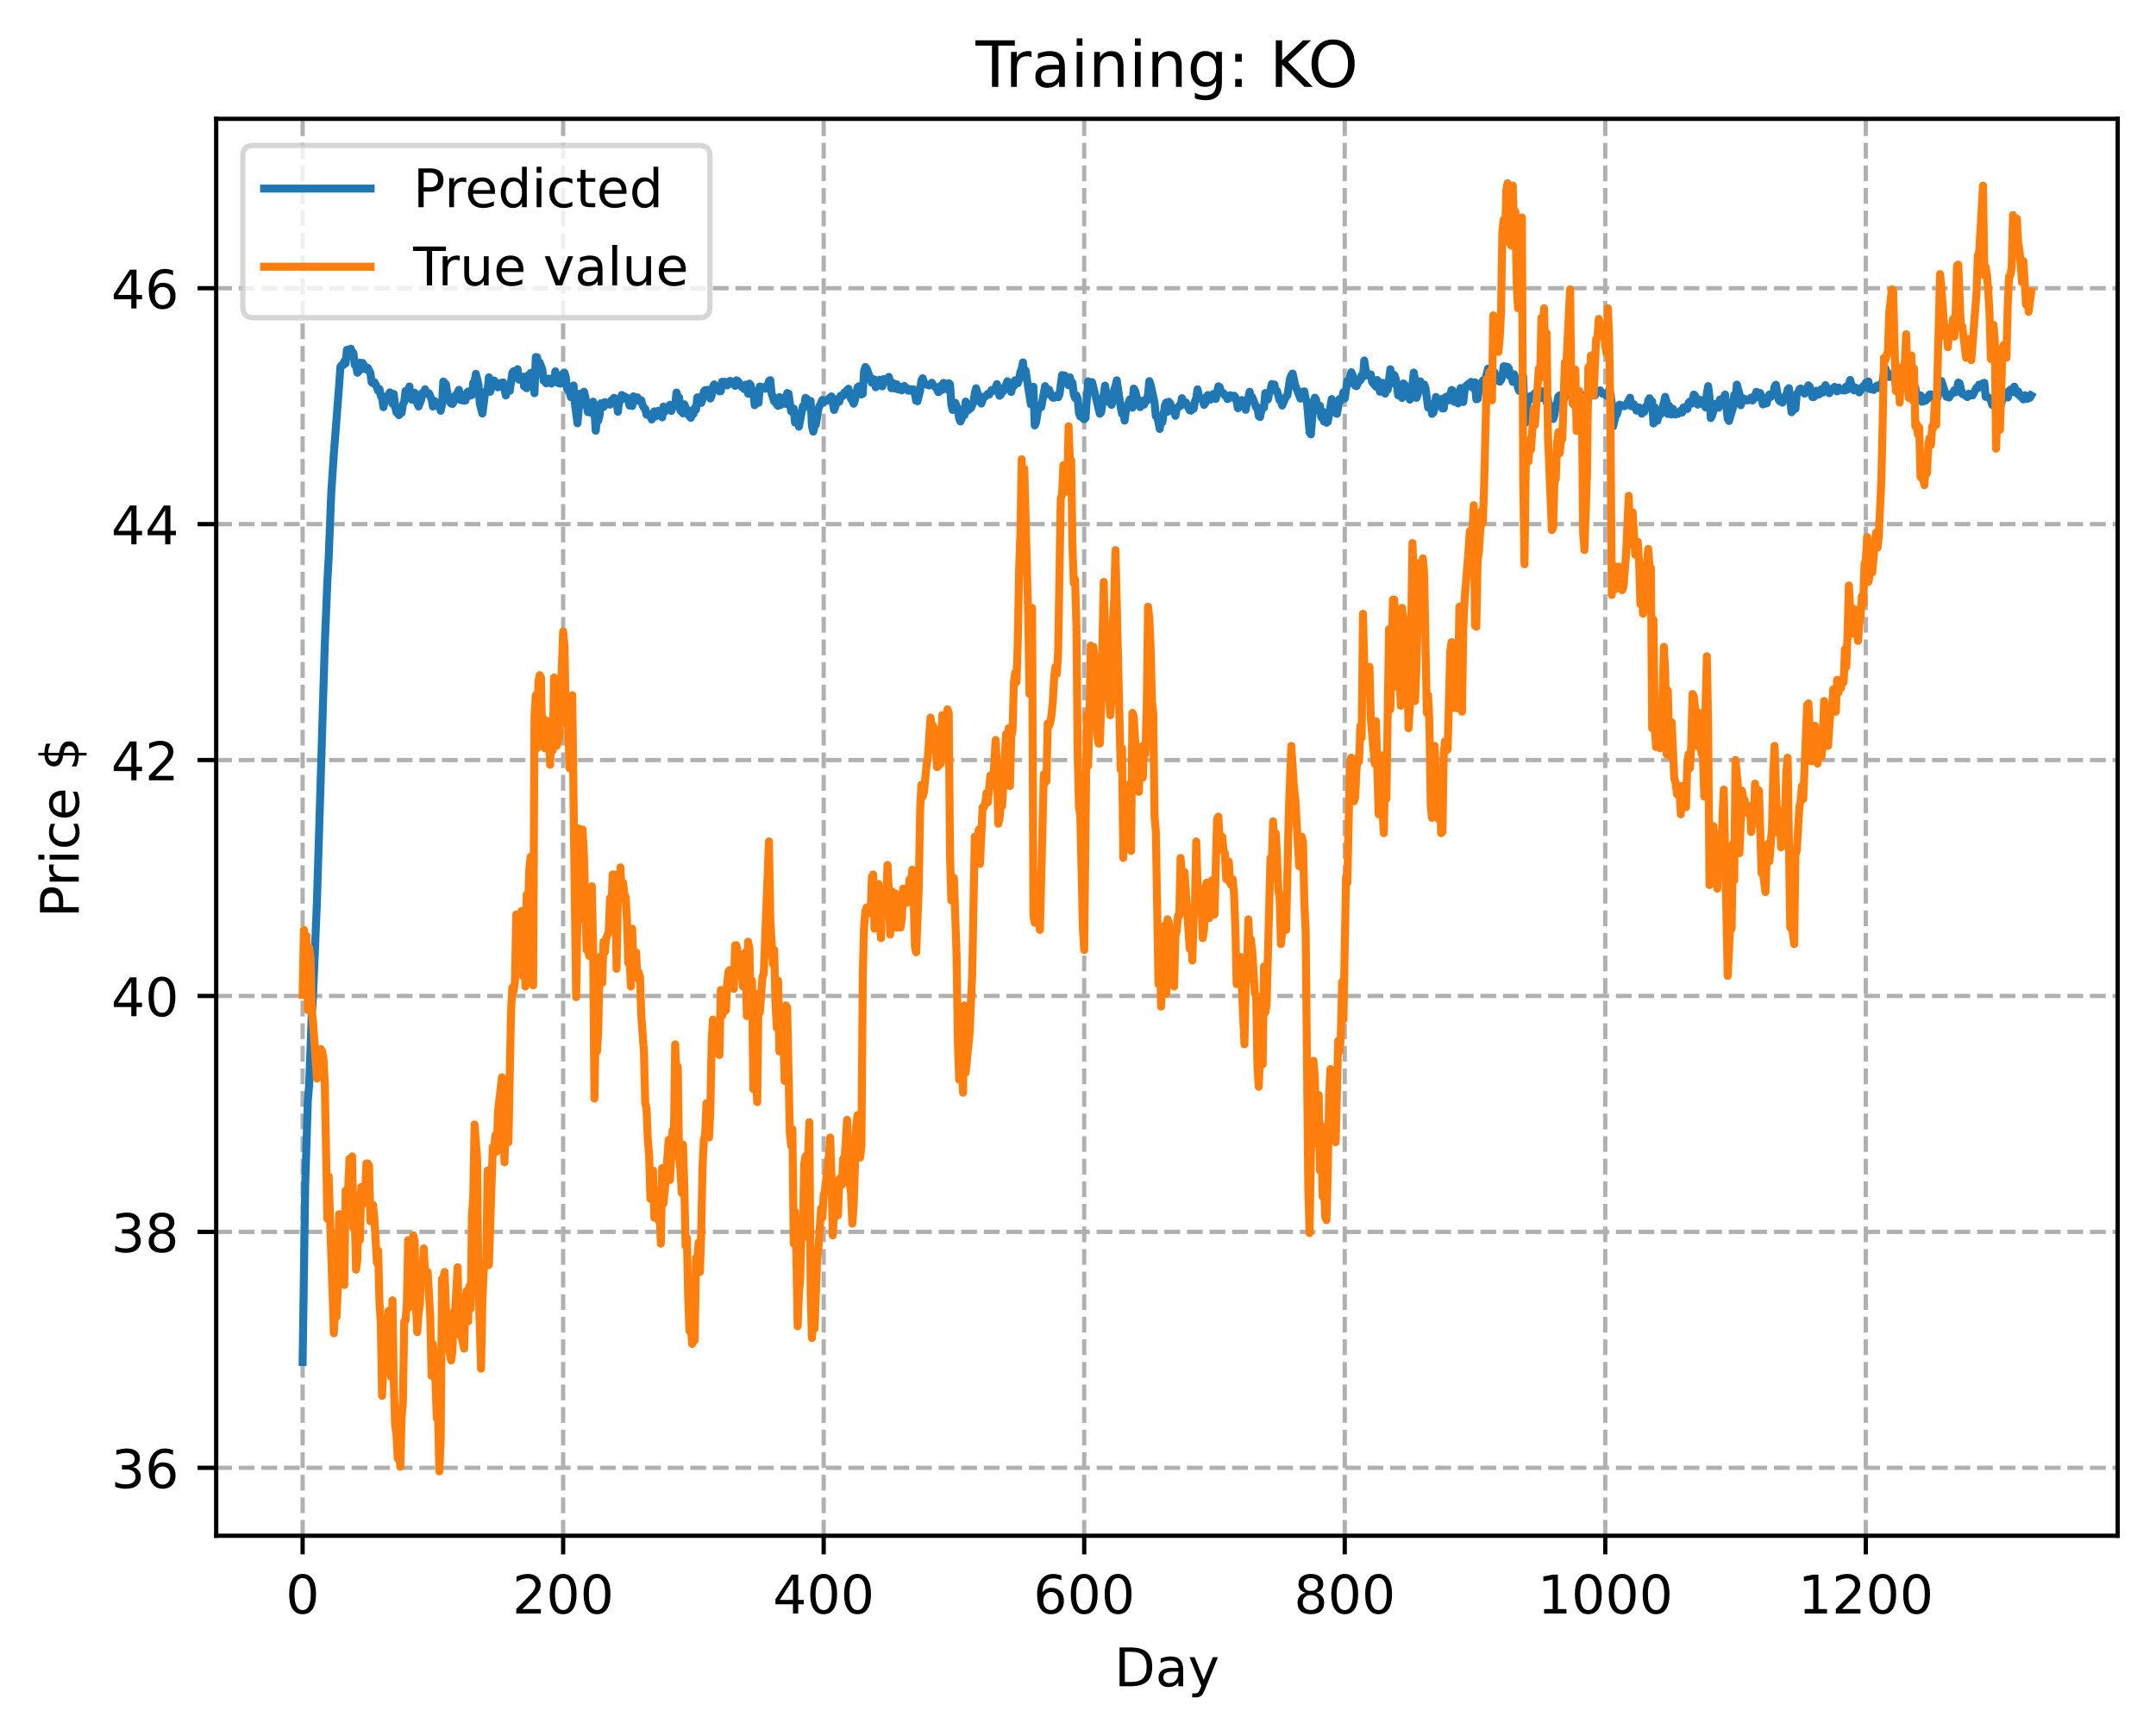 <?xml version="1.0" encoding="utf-8" standalone="no"?>
<!DOCTYPE svg PUBLIC "-//W3C//DTD SVG 1.1//EN"
  "http://www.w3.org/Graphics/SVG/1.1/DTD/svg11.dtd">
<!-- Created with matplotlib (https://matplotlib.org/) -->
<svg height="325.986pt" version="1.1" viewBox="0 0 404.923 325.986" width="404.923pt" xmlns="http://www.w3.org/2000/svg" xmlns:xlink="http://www.w3.org/1999/xlink">
 <defs>
  <style type="text/css">
*{stroke-linecap:butt;stroke-linejoin:round;}
  </style>
 </defs>
 <g id="figure_1">
  <g id="patch_1">
   <path d="M 0 325.986 
L 404.923 325.986 
L 404.923 0 
L 0 0 
z
" style="fill:#ffffff;"/>
  </g>
  <g id="axes_1">
   <g id="patch_2">
    <path d="M 40.603 288.43 
L 397.723 288.43 
L 397.723 22.318 
L 40.603 22.318 
z
" style="fill:#ffffff;"/>
   </g>
   <g id="matplotlib.axis_1">
    <g id="xtick_1">
     <g id="line2d_1">
      <path clip-path="url(#pa8cded51f9)" d="M 56.836 288.43 
L 56.836 22.318 
" style="fill:none;stroke:#b0b0b0;stroke-dasharray:2.96,1.28;stroke-dashoffset:0;stroke-width:0.8;"/>
     </g>
     <g id="line2d_2">
      <defs>
       <path d="M 0 0 
L 0 3.5 
" id="m7109eab0c0" style="stroke:#000000;stroke-width:0.8;"/>
      </defs>
      <g>
       <use style="stroke:#000000;stroke-width:0.8;" x="56.836" xlink:href="#m7109eab0c0" y="288.43"/>
      </g>
     </g>
     <g id="text_1">
      <!-- 0 -->
      <defs>
       <path d="M 31.781 66.406 
Q 24.172 66.406 20.328 58.906 
Q 16.5 51.422 16.5 36.375 
Q 16.5 21.391 20.328 13.891 
Q 24.172 6.391 31.781 6.391 
Q 39.453 6.391 43.281 13.891 
Q 47.125 21.391 47.125 36.375 
Q 47.125 51.422 43.281 58.906 
Q 39.453 66.406 31.781 66.406 
z
M 31.781 74.219 
Q 44.047 74.219 50.516 64.516 
Q 56.984 54.828 56.984 36.375 
Q 56.984 17.969 50.516 8.266 
Q 44.047 -1.422 31.781 -1.422 
Q 19.531 -1.422 13.062 8.266 
Q 6.594 17.969 6.594 36.375 
Q 6.594 54.828 13.062 64.516 
Q 19.531 74.219 31.781 74.219 
z
" id="DejaVuSans-48"/>
      </defs>
      <g transform="translate(53.655 303.029)scale(0.1 -0.1)">
       <use xlink:href="#DejaVuSans-48"/>
      </g>
     </g>
    </g>
    <g id="xtick_2">
     <g id="line2d_3">
      <path clip-path="url(#pa8cded51f9)" d="M 105.766 288.43 
L 105.766 22.318 
" style="fill:none;stroke:#b0b0b0;stroke-dasharray:2.96,1.28;stroke-dashoffset:0;stroke-width:0.8;"/>
     </g>
     <g id="line2d_4">
      <g>
       <use style="stroke:#000000;stroke-width:0.8;" x="105.766" xlink:href="#m7109eab0c0" y="288.43"/>
      </g>
     </g>
     <g id="text_2">
      <!-- 200 -->
      <defs>
       <path d="M 19.188 8.297 
L 53.609 8.297 
L 53.609 0 
L 7.328 0 
L 7.328 8.297 
Q 12.938 14.109 22.625 23.891 
Q 32.328 33.688 34.812 36.531 
Q 39.547 41.844 41.422 45.531 
Q 43.312 49.219 43.312 52.781 
Q 43.312 58.594 39.234 62.25 
Q 35.156 65.922 28.609 65.922 
Q 23.969 65.922 18.812 64.312 
Q 13.672 62.703 7.812 59.422 
L 7.812 69.391 
Q 13.766 71.781 18.938 73 
Q 24.125 74.219 28.422 74.219 
Q 39.75 74.219 46.484 68.547 
Q 53.219 62.891 53.219 53.422 
Q 53.219 48.922 51.531 44.891 
Q 49.859 40.875 45.406 35.406 
Q 44.188 33.984 37.641 27.219 
Q 31.109 20.453 19.188 8.297 
z
" id="DejaVuSans-50"/>
      </defs>
      <g transform="translate(96.223 303.029)scale(0.1 -0.1)">
       <use xlink:href="#DejaVuSans-50"/>
       <use x="63.623" xlink:href="#DejaVuSans-48"/>
       <use x="127.246" xlink:href="#DejaVuSans-48"/>
      </g>
     </g>
    </g>
    <g id="xtick_3">
     <g id="line2d_5">
      <path clip-path="url(#pa8cded51f9)" d="M 154.697 288.43 
L 154.697 22.318 
" style="fill:none;stroke:#b0b0b0;stroke-dasharray:2.96,1.28;stroke-dashoffset:0;stroke-width:0.8;"/>
     </g>
     <g id="line2d_6">
      <g>
       <use style="stroke:#000000;stroke-width:0.8;" x="154.697" xlink:href="#m7109eab0c0" y="288.43"/>
      </g>
     </g>
     <g id="text_3">
      <!-- 400 -->
      <defs>
       <path d="M 37.797 64.312 
L 12.891 25.391 
L 37.797 25.391 
z
M 35.203 72.906 
L 47.609 72.906 
L 47.609 25.391 
L 58.016 25.391 
L 58.016 17.188 
L 47.609 17.188 
L 47.609 0 
L 37.797 0 
L 37.797 17.188 
L 4.891 17.188 
L 4.891 26.703 
z
" id="DejaVuSans-52"/>
      </defs>
      <g transform="translate(145.153 303.029)scale(0.1 -0.1)">
       <use xlink:href="#DejaVuSans-52"/>
       <use x="63.623" xlink:href="#DejaVuSans-48"/>
       <use x="127.246" xlink:href="#DejaVuSans-48"/>
      </g>
     </g>
    </g>
    <g id="xtick_4">
     <g id="line2d_7">
      <path clip-path="url(#pa8cded51f9)" d="M 203.628 288.43 
L 203.628 22.318 
" style="fill:none;stroke:#b0b0b0;stroke-dasharray:2.96,1.28;stroke-dashoffset:0;stroke-width:0.8;"/>
     </g>
     <g id="line2d_8">
      <g>
       <use style="stroke:#000000;stroke-width:0.8;" x="203.628" xlink:href="#m7109eab0c0" y="288.43"/>
      </g>
     </g>
     <g id="text_4">
      <!-- 600 -->
      <defs>
       <path d="M 33.016 40.375 
Q 26.375 40.375 22.484 35.828 
Q 18.609 31.297 18.609 23.391 
Q 18.609 15.531 22.484 10.953 
Q 26.375 6.391 33.016 6.391 
Q 39.656 6.391 43.531 10.953 
Q 47.406 15.531 47.406 23.391 
Q 47.406 31.297 43.531 35.828 
Q 39.656 40.375 33.016 40.375 
z
M 52.594 71.297 
L 52.594 62.312 
Q 48.875 64.062 45.094 64.984 
Q 41.312 65.922 37.594 65.922 
Q 27.828 65.922 22.672 59.328 
Q 17.531 52.734 16.797 39.406 
Q 19.672 43.656 24.016 45.922 
Q 28.375 48.188 33.594 48.188 
Q 44.578 48.188 50.953 41.516 
Q 57.328 34.859 57.328 23.391 
Q 57.328 12.156 50.688 5.359 
Q 44.047 -1.422 33.016 -1.422 
Q 20.359 -1.422 13.672 8.266 
Q 6.984 17.969 6.984 36.375 
Q 6.984 53.656 15.188 63.938 
Q 23.391 74.219 37.203 74.219 
Q 40.922 74.219 44.703 73.484 
Q 48.484 72.75 52.594 71.297 
z
" id="DejaVuSans-54"/>
      </defs>
      <g transform="translate(194.084 303.029)scale(0.1 -0.1)">
       <use xlink:href="#DejaVuSans-54"/>
       <use x="63.623" xlink:href="#DejaVuSans-48"/>
       <use x="127.246" xlink:href="#DejaVuSans-48"/>
      </g>
     </g>
    </g>
    <g id="xtick_5">
     <g id="line2d_9">
      <path clip-path="url(#pa8cded51f9)" d="M 252.558 288.43 
L 252.558 22.318 
" style="fill:none;stroke:#b0b0b0;stroke-dasharray:2.96,1.28;stroke-dashoffset:0;stroke-width:0.8;"/>
     </g>
     <g id="line2d_10">
      <g>
       <use style="stroke:#000000;stroke-width:0.8;" x="252.558" xlink:href="#m7109eab0c0" y="288.43"/>
      </g>
     </g>
     <g id="text_5">
      <!-- 800 -->
      <defs>
       <path d="M 31.781 34.625 
Q 24.75 34.625 20.719 30.859 
Q 16.703 27.094 16.703 20.516 
Q 16.703 13.922 20.719 10.156 
Q 24.75 6.391 31.781 6.391 
Q 38.812 6.391 42.859 10.172 
Q 46.922 13.969 46.922 20.516 
Q 46.922 27.094 42.891 30.859 
Q 38.875 34.625 31.781 34.625 
z
M 21.922 38.812 
Q 15.578 40.375 12.031 44.719 
Q 8.5 49.078 8.5 55.328 
Q 8.5 64.062 14.719 69.141 
Q 20.953 74.219 31.781 74.219 
Q 42.672 74.219 48.875 69.141 
Q 55.078 64.062 55.078 55.328 
Q 55.078 49.078 51.531 44.719 
Q 48 40.375 41.703 38.812 
Q 48.828 37.156 52.797 32.312 
Q 56.781 27.484 56.781 20.516 
Q 56.781 9.906 50.312 4.234 
Q 43.844 -1.422 31.781 -1.422 
Q 19.734 -1.422 13.25 4.234 
Q 6.781 9.906 6.781 20.516 
Q 6.781 27.484 10.781 32.312 
Q 14.797 37.156 21.922 38.812 
z
M 18.312 54.391 
Q 18.312 48.734 21.844 45.562 
Q 25.391 42.391 31.781 42.391 
Q 38.141 42.391 41.719 45.562 
Q 45.312 48.734 45.312 54.391 
Q 45.312 60.062 41.719 63.234 
Q 38.141 66.406 31.781 66.406 
Q 25.391 66.406 21.844 63.234 
Q 18.312 60.062 18.312 54.391 
z
" id="DejaVuSans-56"/>
      </defs>
      <g transform="translate(243.015 303.029)scale(0.1 -0.1)">
       <use xlink:href="#DejaVuSans-56"/>
       <use x="63.623" xlink:href="#DejaVuSans-48"/>
       <use x="127.246" xlink:href="#DejaVuSans-48"/>
      </g>
     </g>
    </g>
    <g id="xtick_6">
     <g id="line2d_11">
      <path clip-path="url(#pa8cded51f9)" d="M 301.489 288.43 
L 301.489 22.318 
" style="fill:none;stroke:#b0b0b0;stroke-dasharray:2.96,1.28;stroke-dashoffset:0;stroke-width:0.8;"/>
     </g>
     <g id="line2d_12">
      <g>
       <use style="stroke:#000000;stroke-width:0.8;" x="301.489" xlink:href="#m7109eab0c0" y="288.43"/>
      </g>
     </g>
     <g id="text_6">
      <!-- 1000 -->
      <defs>
       <path d="M 12.406 8.297 
L 28.516 8.297 
L 28.516 63.922 
L 10.984 60.406 
L 10.984 69.391 
L 28.422 72.906 
L 38.281 72.906 
L 38.281 8.297 
L 54.391 8.297 
L 54.391 0 
L 12.406 0 
z
" id="DejaVuSans-49"/>
      </defs>
      <g transform="translate(288.764 303.029)scale(0.1 -0.1)">
       <use xlink:href="#DejaVuSans-49"/>
       <use x="63.623" xlink:href="#DejaVuSans-48"/>
       <use x="127.246" xlink:href="#DejaVuSans-48"/>
       <use x="190.869" xlink:href="#DejaVuSans-48"/>
      </g>
     </g>
    </g>
    <g id="xtick_7">
     <g id="line2d_13">
      <path clip-path="url(#pa8cded51f9)" d="M 350.419 288.43 
L 350.419 22.318 
" style="fill:none;stroke:#b0b0b0;stroke-dasharray:2.96,1.28;stroke-dashoffset:0;stroke-width:0.8;"/>
     </g>
     <g id="line2d_14">
      <g>
       <use style="stroke:#000000;stroke-width:0.8;" x="350.419" xlink:href="#m7109eab0c0" y="288.43"/>
      </g>
     </g>
     <g id="text_7">
      <!-- 1200 -->
      <g transform="translate(337.694 303.029)scale(0.1 -0.1)">
       <use xlink:href="#DejaVuSans-49"/>
       <use x="63.623" xlink:href="#DejaVuSans-50"/>
       <use x="127.246" xlink:href="#DejaVuSans-48"/>
       <use x="190.869" xlink:href="#DejaVuSans-48"/>
      </g>
     </g>
    </g>
    <g id="text_8">
     <!-- Day -->
     <defs>
      <path d="M 19.672 64.797 
L 19.672 8.109 
L 31.594 8.109 
Q 46.688 8.109 53.688 14.938 
Q 60.688 21.781 60.688 36.531 
Q 60.688 51.172 53.688 57.984 
Q 46.688 64.797 31.594 64.797 
z
M 9.812 72.906 
L 30.078 72.906 
Q 51.266 72.906 61.172 64.094 
Q 71.094 55.281 71.094 36.531 
Q 71.094 17.672 61.125 8.828 
Q 51.172 0 30.078 0 
L 9.812 0 
z
" id="DejaVuSans-68"/>
      <path d="M 34.281 27.484 
Q 23.391 27.484 19.188 25 
Q 14.984 22.516 14.984 16.5 
Q 14.984 11.719 18.141 8.906 
Q 21.297 6.109 26.703 6.109 
Q 34.188 6.109 38.703 11.406 
Q 43.219 16.703 43.219 25.484 
L 43.219 27.484 
z
M 52.203 31.203 
L 52.203 0 
L 43.219 0 
L 43.219 8.297 
Q 40.141 3.328 35.547 0.953 
Q 30.953 -1.422 24.312 -1.422 
Q 15.922 -1.422 10.953 3.297 
Q 6 8.016 6 15.922 
Q 6 25.141 12.172 29.828 
Q 18.359 34.516 30.609 34.516 
L 43.219 34.516 
L 43.219 35.406 
Q 43.219 41.609 39.141 45 
Q 35.062 48.391 27.688 48.391 
Q 23 48.391 18.547 47.266 
Q 14.109 46.141 10.016 43.891 
L 10.016 52.203 
Q 14.938 54.109 19.578 55.047 
Q 24.219 56 28.609 56 
Q 40.484 56 46.344 49.844 
Q 52.203 43.703 52.203 31.203 
z
" id="DejaVuSans-97"/>
      <path d="M 32.172 -5.078 
Q 28.375 -14.844 24.75 -17.812 
Q 21.141 -20.797 15.094 -20.797 
L 7.906 -20.797 
L 7.906 -13.281 
L 13.188 -13.281 
Q 16.891 -13.281 18.938 -11.516 
Q 21 -9.766 23.484 -3.219 
L 25.094 0.875 
L 2.984 54.688 
L 12.5 54.688 
L 29.594 11.922 
L 46.688 54.688 
L 56.203 54.688 
z
" id="DejaVuSans-121"/>
     </defs>
     <g transform="translate(209.29 316.707)scale(0.1 -0.1)">
      <use xlink:href="#DejaVuSans-68"/>
      <use x="77.002" xlink:href="#DejaVuSans-97"/>
      <use x="138.281" xlink:href="#DejaVuSans-121"/>
     </g>
    </g>
   </g>
   <g id="matplotlib.axis_2">
    <g id="ytick_1">
     <g id="line2d_15">
      <path clip-path="url(#pa8cded51f9)" d="M 40.603 275.67 
L 397.723 275.67 
" style="fill:none;stroke:#b0b0b0;stroke-dasharray:2.96,1.28;stroke-dashoffset:0;stroke-width:0.8;"/>
     </g>
     <g id="line2d_16">
      <defs>
       <path d="M 0 0 
L -3.5 0 
" id="m9648f4c8d4" style="stroke:#000000;stroke-width:0.8;"/>
      </defs>
      <g>
       <use style="stroke:#000000;stroke-width:0.8;" x="40.603" xlink:href="#m9648f4c8d4" y="275.67"/>
      </g>
     </g>
     <g id="text_9">
      <!-- 36 -->
      <defs>
       <path d="M 40.578 39.312 
Q 47.656 37.797 51.625 33 
Q 55.609 28.219 55.609 21.188 
Q 55.609 10.406 48.188 4.484 
Q 40.766 -1.422 27.094 -1.422 
Q 22.516 -1.422 17.656 -0.516 
Q 12.797 0.391 7.625 2.203 
L 7.625 11.719 
Q 11.719 9.328 16.594 8.109 
Q 21.484 6.891 26.812 6.891 
Q 36.078 6.891 40.938 10.547 
Q 45.797 14.203 45.797 21.188 
Q 45.797 27.641 41.281 31.266 
Q 36.766 34.906 28.719 34.906 
L 20.219 34.906 
L 20.219 43.016 
L 29.109 43.016 
Q 36.375 43.016 40.234 45.922 
Q 44.094 48.828 44.094 54.297 
Q 44.094 59.906 40.109 62.906 
Q 36.141 65.922 28.719 65.922 
Q 24.656 65.922 20.016 65.031 
Q 15.375 64.156 9.812 62.312 
L 9.812 71.094 
Q 15.438 72.656 20.344 73.438 
Q 25.25 74.219 29.594 74.219 
Q 40.828 74.219 47.359 69.109 
Q 53.906 64.016 53.906 55.328 
Q 53.906 49.266 50.438 45.094 
Q 46.969 40.922 40.578 39.312 
z
" id="DejaVuSans-51"/>
      </defs>
      <g transform="translate(20.878 279.469)scale(0.1 -0.1)">
       <use xlink:href="#DejaVuSans-51"/>
       <use x="63.623" xlink:href="#DejaVuSans-54"/>
      </g>
     </g>
    </g>
    <g id="ytick_2">
     <g id="line2d_17">
      <path clip-path="url(#pa8cded51f9)" d="M 40.603 231.362 
L 397.723 231.362 
" style="fill:none;stroke:#b0b0b0;stroke-dasharray:2.96,1.28;stroke-dashoffset:0;stroke-width:0.8;"/>
     </g>
     <g id="line2d_18">
      <g>
       <use style="stroke:#000000;stroke-width:0.8;" x="40.603" xlink:href="#m9648f4c8d4" y="231.362"/>
      </g>
     </g>
     <g id="text_10">
      <!-- 38 -->
      <g transform="translate(20.878 235.161)scale(0.1 -0.1)">
       <use xlink:href="#DejaVuSans-51"/>
       <use x="63.623" xlink:href="#DejaVuSans-56"/>
      </g>
     </g>
    </g>
    <g id="ytick_3">
     <g id="line2d_19">
      <path clip-path="url(#pa8cded51f9)" d="M 40.603 187.054 
L 397.723 187.054 
" style="fill:none;stroke:#b0b0b0;stroke-dasharray:2.96,1.28;stroke-dashoffset:0;stroke-width:0.8;"/>
     </g>
     <g id="line2d_20">
      <g>
       <use style="stroke:#000000;stroke-width:0.8;" x="40.603" xlink:href="#m9648f4c8d4" y="187.054"/>
      </g>
     </g>
     <g id="text_11">
      <!-- 40 -->
      <g transform="translate(20.878 190.853)scale(0.1 -0.1)">
       <use xlink:href="#DejaVuSans-52"/>
       <use x="63.623" xlink:href="#DejaVuSans-48"/>
      </g>
     </g>
    </g>
    <g id="ytick_4">
     <g id="line2d_21">
      <path clip-path="url(#pa8cded51f9)" d="M 40.603 142.746 
L 397.723 142.746 
" style="fill:none;stroke:#b0b0b0;stroke-dasharray:2.96,1.28;stroke-dashoffset:0;stroke-width:0.8;"/>
     </g>
     <g id="line2d_22">
      <g>
       <use style="stroke:#000000;stroke-width:0.8;" x="40.603" xlink:href="#m9648f4c8d4" y="142.746"/>
      </g>
     </g>
     <g id="text_12">
      <!-- 42 -->
      <g transform="translate(20.878 146.546)scale(0.1 -0.1)">
       <use xlink:href="#DejaVuSans-52"/>
       <use x="63.623" xlink:href="#DejaVuSans-50"/>
      </g>
     </g>
    </g>
    <g id="ytick_5">
     <g id="line2d_23">
      <path clip-path="url(#pa8cded51f9)" d="M 40.603 98.439 
L 397.723 98.439 
" style="fill:none;stroke:#b0b0b0;stroke-dasharray:2.96,1.28;stroke-dashoffset:0;stroke-width:0.8;"/>
     </g>
     <g id="line2d_24">
      <g>
       <use style="stroke:#000000;stroke-width:0.8;" x="40.603" xlink:href="#m9648f4c8d4" y="98.439"/>
      </g>
     </g>
     <g id="text_13">
      <!-- 44 -->
      <g transform="translate(20.878 102.238)scale(0.1 -0.1)">
       <use xlink:href="#DejaVuSans-52"/>
       <use x="63.623" xlink:href="#DejaVuSans-52"/>
      </g>
     </g>
    </g>
    <g id="ytick_6">
     <g id="line2d_25">
      <path clip-path="url(#pa8cded51f9)" d="M 40.603 54.131 
L 397.723 54.131 
" style="fill:none;stroke:#b0b0b0;stroke-dasharray:2.96,1.28;stroke-dashoffset:0;stroke-width:0.8;"/>
     </g>
     <g id="line2d_26">
      <g>
       <use style="stroke:#000000;stroke-width:0.8;" x="40.603" xlink:href="#m9648f4c8d4" y="54.131"/>
      </g>
     </g>
     <g id="text_14">
      <!-- 46 -->
      <g transform="translate(20.878 57.93)scale(0.1 -0.1)">
       <use xlink:href="#DejaVuSans-52"/>
       <use x="63.623" xlink:href="#DejaVuSans-54"/>
      </g>
     </g>
    </g>
    <g id="text_15">
     <!-- Price $ -->
     <defs>
      <path d="M 19.672 64.797 
L 19.672 37.406 
L 32.078 37.406 
Q 38.969 37.406 42.719 40.969 
Q 46.484 44.531 46.484 51.125 
Q 46.484 57.672 42.719 61.234 
Q 38.969 64.797 32.078 64.797 
z
M 9.812 72.906 
L 32.078 72.906 
Q 44.344 72.906 50.609 67.359 
Q 56.891 61.812 56.891 51.125 
Q 56.891 40.328 50.609 34.812 
Q 44.344 29.297 32.078 29.297 
L 19.672 29.297 
L 19.672 0 
L 9.812 0 
z
" id="DejaVuSans-80"/>
      <path d="M 41.109 46.297 
Q 39.594 47.172 37.812 47.578 
Q 36.031 48 33.891 48 
Q 26.266 48 22.188 43.047 
Q 18.109 38.094 18.109 28.812 
L 18.109 0 
L 9.078 0 
L 9.078 54.688 
L 18.109 54.688 
L 18.109 46.188 
Q 20.953 51.172 25.484 53.578 
Q 30.031 56 36.531 56 
Q 37.453 56 38.578 55.875 
Q 39.703 55.766 41.062 55.516 
z
" id="DejaVuSans-114"/>
      <path d="M 9.422 54.688 
L 18.406 54.688 
L 18.406 0 
L 9.422 0 
z
M 9.422 75.984 
L 18.406 75.984 
L 18.406 64.594 
L 9.422 64.594 
z
" id="DejaVuSans-105"/>
      <path d="M 48.781 52.594 
L 48.781 44.188 
Q 44.969 46.297 41.141 47.344 
Q 37.312 48.391 33.406 48.391 
Q 24.656 48.391 19.812 42.844 
Q 14.984 37.312 14.984 27.297 
Q 14.984 17.281 19.812 11.734 
Q 24.656 6.203 33.406 6.203 
Q 37.312 6.203 41.141 7.25 
Q 44.969 8.297 48.781 10.406 
L 48.781 2.094 
Q 45.016 0.344 40.984 -0.531 
Q 36.969 -1.422 32.422 -1.422 
Q 20.062 -1.422 12.781 6.344 
Q 5.516 14.109 5.516 27.297 
Q 5.516 40.672 12.859 48.328 
Q 20.219 56 33.016 56 
Q 37.156 56 41.109 55.141 
Q 45.062 54.297 48.781 52.594 
z
" id="DejaVuSans-99"/>
      <path d="M 56.203 29.594 
L 56.203 25.203 
L 14.891 25.203 
Q 15.484 15.922 20.484 11.062 
Q 25.484 6.203 34.422 6.203 
Q 39.594 6.203 44.453 7.469 
Q 49.312 8.734 54.109 11.281 
L 54.109 2.781 
Q 49.266 0.734 44.188 -0.344 
Q 39.109 -1.422 33.891 -1.422 
Q 20.797 -1.422 13.156 6.188 
Q 5.516 13.812 5.516 26.812 
Q 5.516 40.234 12.766 48.109 
Q 20.016 56 32.328 56 
Q 43.359 56 49.781 48.891 
Q 56.203 41.797 56.203 29.594 
z
M 47.219 32.234 
Q 47.125 39.594 43.094 43.984 
Q 39.062 48.391 32.422 48.391 
Q 24.906 48.391 20.391 44.141 
Q 15.875 39.891 15.188 32.172 
z
" id="DejaVuSans-101"/>
      <path id="DejaVuSans-32"/>
      <path d="M 33.797 -14.703 
L 28.906 -14.703 
L 28.859 0 
Q 23.734 0.094 18.609 1.188 
Q 13.484 2.297 8.297 4.5 
L 8.297 13.281 
Q 13.281 10.156 18.375 8.562 
Q 23.484 6.984 28.906 6.938 
L 28.906 29.203 
Q 18.109 30.953 13.203 35.156 
Q 8.297 39.359 8.297 46.688 
Q 8.297 54.641 13.625 59.219 
Q 18.953 63.812 28.906 64.5 
L 28.906 75.984 
L 33.797 75.984 
L 33.797 64.656 
Q 38.328 64.453 42.578 63.688 
Q 46.828 62.938 50.875 61.625 
L 50.875 53.078 
Q 46.828 55.125 42.547 56.25 
Q 38.281 57.375 33.797 57.562 
L 33.797 36.719 
Q 44.875 35.016 50.094 30.609 
Q 55.328 26.219 55.328 18.609 
Q 55.328 10.359 49.781 5.594 
Q 44.234 0.828 33.797 0.094 
z
M 28.906 37.594 
L 28.906 57.625 
Q 23.25 56.984 20.266 54.391 
Q 17.281 51.812 17.281 47.516 
Q 17.281 43.312 20.031 40.969 
Q 22.797 38.625 28.906 37.594 
z
M 33.797 28.219 
L 33.797 7.078 
Q 39.984 7.906 43.141 10.594 
Q 46.297 13.281 46.297 17.672 
Q 46.297 21.969 43.281 24.5 
Q 40.281 27.047 33.797 28.219 
z
" id="DejaVuSans-36"/>
     </defs>
     <g transform="translate(14.798 172.342)rotate(-90)scale(0.1 -0.1)">
      <use xlink:href="#DejaVuSans-80"/>
      <use x="58.553" xlink:href="#DejaVuSans-114"/>
      <use x="99.666" xlink:href="#DejaVuSans-105"/>
      <use x="127.449" xlink:href="#DejaVuSans-99"/>
      <use x="182.43" xlink:href="#DejaVuSans-101"/>
      <use x="243.953" xlink:href="#DejaVuSans-32"/>
      <use x="275.74" xlink:href="#DejaVuSans-36"/>
     </g>
    </g>
   </g>
   <g id="line2d_27">
    <path clip-path="url(#pa8cded51f9)" d="M 56.836 255.811 
L 57.325 222.402 
L 57.814 206.768 
L 58.059 203.838 
L 58.548 190.673 
L 58.793 187.08 
L 59.527 169.252 
L 60.261 145.433 
L 60.995 121.085 
L 61.484 109.171 
L 61.729 104.702 
L 62.218 92.495 
L 62.708 85.092 
L 63.686 72.466 
L 63.931 68.876 
L 64.175 68.557 
L 64.42 68.59 
L 64.665 67.853 
L 64.909 68.25 
L 65.154 65.711 
L 65.399 66.476 
L 65.888 65.493 
L 66.133 66.213 
L 66.377 66.298 
L 66.622 68.528 
L 66.867 68.531 
L 67.111 70.004 
L 67.356 69.769 
L 67.601 68.116 
L 67.845 69.353 
L 68.09 68.159 
L 68.824 69.415 
L 69.069 69.077 
L 69.558 70.001 
L 69.802 71.795 
L 70.047 71.979 
L 70.292 71.765 
L 70.536 72.154 
L 71.026 73.393 
L 71.27 73.063 
L 71.515 74.354 
L 71.76 74.762 
L 72.004 76.477 
L 72.494 74.482 
L 72.738 74.475 
L 73.228 73.69 
L 73.717 75.833 
L 73.962 73.995 
L 74.206 76.315 
L 74.451 77.443 
L 74.696 77.561 
L 74.94 77.968 
L 75.185 77.392 
L 75.429 77.532 
L 75.674 75.961 
L 75.919 75.451 
L 76.163 73.416 
L 76.408 73.714 
L 76.653 73.72 
L 76.897 72.587 
L 77.142 74.887 
L 77.387 75.085 
L 77.631 74.904 
L 77.876 73.769 
L 78.121 74.029 
L 78.365 75.723 
L 78.61 76.338 
L 79.099 75.093 
L 79.344 73.794 
L 79.589 73.848 
L 79.833 73.118 
L 80.078 73.838 
L 80.323 74.008 
L 80.567 73.863 
L 81.056 74.971 
L 81.301 76.351 
L 81.546 75.268 
L 82.035 75.672 
L 82.28 76.344 
L 82.524 76.061 
L 82.769 77.154 
L 83.014 75.983 
L 83.258 71.658 
L 83.748 72.173 
L 84.237 75.169 
L 84.726 75.793 
L 84.971 75.872 
L 85.216 75.472 
L 85.46 74.308 
L 85.705 74.244 
L 86.194 73.212 
L 86.439 75.104 
L 87.173 75.268 
L 87.417 75.224 
L 87.662 73.815 
L 87.907 73.527 
L 88.151 74.351 
L 88.396 73.502 
L 88.641 74.196 
L 88.885 71.891 
L 89.13 71.656 
L 89.375 70.217 
L 89.864 72.239 
L 90.109 75.797 
L 90.598 77.674 
L 91.087 73.955 
L 91.332 73.377 
L 91.577 73.278 
L 91.821 70.857 
L 92.066 73.577 
L 92.555 71.933 
L 92.8 71.456 
L 93.044 71.915 
L 93.289 71.951 
L 93.534 72.747 
L 93.778 71.996 
L 94.512 71.833 
L 95.002 74.266 
L 95.246 72.891 
L 95.491 73.362 
L 95.736 73.421 
L 96.225 70.02 
L 96.47 69.708 
L 96.959 70.54 
L 97.204 69.341 
L 97.448 71.294 
L 97.693 71.022 
L 97.938 71.32 
L 98.182 70.729 
L 98.427 72.563 
L 98.672 71.502 
L 98.916 72.918 
L 99.161 70.497 
L 99.405 71.025 
L 99.65 70.05 
L 99.895 69.982 
L 100.139 70.604 
L 100.384 73.846 
L 100.629 67.063 
L 100.873 67.1 
L 101.118 69.075 
L 101.363 68.092 
L 101.852 69.372 
L 102.097 71.511 
L 102.341 71.161 
L 102.586 71.996 
L 103.075 71.106 
L 103.32 71.37 
L 103.565 72.041 
L 103.809 71.124 
L 104.054 71.593 
L 104.299 69.748 
L 104.788 71.924 
L 105.277 72.06 
L 105.766 70.165 
L 106.011 69.989 
L 106.256 70.789 
L 106.5 72.984 
L 106.99 73.714 
L 107.234 74.602 
L 107.724 72.399 
L 107.968 75.801 
L 108.458 79.501 
L 108.947 73.937 
L 109.192 75.989 
L 109.436 75.417 
L 109.681 73.57 
L 109.926 74.508 
L 110.415 77.398 
L 110.66 77.383 
L 110.904 77.506 
L 111.393 75.44 
L 111.638 77.044 
L 111.883 80.898 
L 112.127 78.683 
L 112.372 79.01 
L 112.617 77.956 
L 112.861 75.748 
L 113.106 75.894 
L 113.351 76.429 
L 113.595 75.513 
L 113.84 76.015 
L 114.085 75.837 
L 114.574 75.994 
L 114.819 75.196 
L 115.063 75.749 
L 115.308 74.73 
L 115.797 74.953 
L 116.042 77.34 
L 116.287 75.317 
L 116.531 75.241 
L 116.776 74.194 
L 117.02 74.866 
L 117.265 74.427 
L 117.51 74.696 
L 117.754 74.696 
L 117.999 75.224 
L 118.244 76.172 
L 118.488 75.811 
L 118.733 76.255 
L 118.978 74.444 
L 119.222 75.316 
L 119.712 74.622 
L 119.956 75.263 
L 120.201 75.08 
L 120.446 75.186 
L 120.69 76.153 
L 120.935 76.596 
L 121.18 76.785 
L 121.424 77.873 
L 121.669 77.647 
L 121.914 78.09 
L 122.158 78.069 
L 122.403 78.789 
L 122.648 78.271 
L 122.892 77.256 
L 123.137 78.221 
L 123.381 77.908 
L 123.626 77.151 
L 123.871 77.852 
L 124.115 77.552 
L 124.36 78.391 
L 124.605 76.362 
L 124.849 77.343 
L 125.828 76.014 
L 126.073 77.178 
L 126.562 75.949 
L 126.807 76.163 
L 127.051 73.716 
L 127.296 74.743 
L 127.541 74.619 
L 127.785 77.092 
L 128.275 77.627 
L 128.519 75.927 
L 128.764 76.55 
L 129.008 77.711 
L 129.253 77.054 
L 129.498 78.188 
L 129.742 78.486 
L 129.987 77.814 
L 130.232 77.758 
L 130.476 76.611 
L 130.721 76.943 
L 130.966 74.632 
L 131.21 74.771 
L 131.455 74.576 
L 131.7 75.682 
L 131.944 74.94 
L 132.189 73.574 
L 132.434 73.265 
L 132.678 73.588 
L 132.923 73.216 
L 133.168 73.652 
L 133.412 74.859 
L 133.657 74.321 
L 133.902 72.639 
L 134.146 72.191 
L 134.391 72.908 
L 134.636 73.214 
L 134.88 73.189 
L 135.125 73.503 
L 135.369 73.46 
L 135.614 71.696 
L 135.859 72.358 
L 136.103 71.709 
L 136.348 72.345 
L 136.593 72.379 
L 136.837 71.715 
L 137.082 71.531 
L 137.327 71.62 
L 138.061 72.473 
L 138.305 71.421 
L 138.55 71.543 
L 138.795 71.864 
L 139.284 72.669 
L 139.529 72.73 
L 139.773 73.083 
L 140.018 72.26 
L 140.263 72.248 
L 140.507 73.942 
L 140.752 72.053 
L 140.996 72.352 
L 141.241 74.112 
L 141.486 73.309 
L 141.73 76.102 
L 142.22 75.46 
L 142.464 75.658 
L 142.709 72.585 
L 142.954 73.105 
L 143.198 72.726 
L 143.443 72.706 
L 143.688 73.018 
L 143.932 72.514 
L 144.177 72.429 
L 144.422 71.56 
L 144.666 71.395 
L 144.911 73.847 
L 145.4 75.4 
L 145.645 74.883 
L 145.89 75.977 
L 146.134 76.226 
L 146.379 74.585 
L 146.624 76.048 
L 147.113 74.715 
L 147.357 74.679 
L 147.602 75.87 
L 147.847 73.813 
L 148.091 73.922 
L 148.581 77.233 
L 148.825 77.435 
L 149.07 76.736 
L 149.315 79.368 
L 149.559 78.092 
L 149.804 78.729 
L 150.049 80.136 
L 150.783 76.306 
L 151.027 76.506 
L 151.272 74.726 
L 151.517 74.895 
L 151.761 75.752 
L 152.006 75.766 
L 152.251 75.298 
L 152.495 80.027 
L 152.74 81.076 
L 152.984 80.032 
L 153.229 79.745 
L 153.718 76.704 
L 154.452 75.128 
L 154.697 75.576 
L 154.942 75.205 
L 155.186 75.294 
L 156.165 74.448 
L 156.654 77.008 
L 157.388 74.897 
L 157.633 75.458 
L 157.878 74.321 
L 158.122 74.265 
L 158.367 74.346 
L 158.612 73.686 
L 158.856 73.789 
L 159.101 73.248 
L 159.345 73.012 
L 159.835 74.935 
L 160.079 75.172 
L 160.324 75.832 
L 160.569 75.135 
L 161.058 72.74 
L 161.303 72.546 
L 161.547 73.062 
L 161.792 74.087 
L 162.037 73.947 
L 162.281 69.68 
L 162.526 68.926 
L 162.771 69.215 
L 163.749 71.901 
L 163.994 71.197 
L 164.239 71.289 
L 164.483 72.736 
L 164.728 72.021 
L 164.972 71.96 
L 165.217 71.325 
L 165.706 72.559 
L 165.951 71.207 
L 166.196 71.735 
L 166.44 71.312 
L 166.685 71.541 
L 166.93 70.782 
L 167.174 71.638 
L 167.419 72.916 
L 167.664 71.899 
L 168.153 72.989 
L 168.398 72.156 
L 168.642 73.116 
L 168.887 73.164 
L 169.132 72.652 
L 169.376 73.313 
L 169.621 73.142 
L 169.866 72.49 
L 170.11 72.802 
L 170.355 72.921 
L 170.6 73.386 
L 171.089 73.089 
L 171.333 73.474 
L 171.578 73.113 
L 171.823 73.882 
L 172.067 75.273 
L 172.312 75.36 
L 172.801 73.41 
L 173.046 71.465 
L 173.291 71.037 
L 173.535 71.781 
L 173.78 72.151 
L 174.514 72.405 
L 175.003 71.886 
L 175.248 72.31 
L 175.737 72.77 
L 175.982 73.084 
L 176.227 73.652 
L 176.471 73.505 
L 176.716 72.426 
L 176.96 73.215 
L 177.205 71.906 
L 177.45 72.803 
L 177.694 72.786 
L 177.939 73.154 
L 178.184 71.963 
L 178.428 72.185 
L 178.673 75.938 
L 178.918 76.995 
L 179.407 75.651 
L 179.896 76.787 
L 180.141 78.625 
L 180.386 79.16 
L 180.63 78.61 
L 180.875 77.731 
L 181.12 77.984 
L 181.364 75.432 
L 181.609 77.208 
L 182.343 76.641 
L 182.832 75.61 
L 183.077 73.817 
L 183.321 72.92 
L 183.811 74.526 
L 184.055 74.559 
L 184.3 75.798 
L 184.789 74.495 
L 185.034 74.461 
L 185.279 74.307 
L 185.523 73.96 
L 185.768 74.12 
L 186.257 73.231 
L 186.747 73.384 
L 187.236 72.139 
L 187.481 72.845 
L 187.725 74.337 
L 187.97 74.131 
L 188.215 73.554 
L 188.459 73.478 
L 189.193 71.605 
L 189.438 72.822 
L 189.682 71.889 
L 189.927 73.619 
L 190.172 72.481 
L 190.416 72.492 
L 190.661 71.409 
L 190.906 71.435 
L 191.15 71.988 
L 191.395 71.276 
L 191.64 69.832 
L 191.884 69.356 
L 192.129 68.059 
L 192.374 70.828 
L 192.618 69.601 
L 193.597 75.928 
L 194.086 72.626 
L 194.331 79.899 
L 194.575 79.382 
L 195.065 76.27 
L 195.554 76.479 
L 196.288 72.516 
L 196.777 73.979 
L 197.022 73.177 
L 197.511 74.437 
L 197.756 74.706 
L 198.001 74.693 
L 198.245 74.333 
L 198.49 74.282 
L 198.735 74.605 
L 198.979 74.107 
L 199.469 70.447 
L 199.713 70.774 
L 199.958 70.517 
L 200.203 71.746 
L 200.447 71.665 
L 200.692 72.368 
L 200.936 70.869 
L 201.181 71.839 
L 201.426 71.901 
L 201.67 74.088 
L 201.915 74.752 
L 202.16 74.252 
L 202.404 74.917 
L 202.649 77.629 
L 202.894 78.228 
L 203.138 77.588 
L 203.383 78.583 
L 203.628 78.747 
L 203.872 78.515 
L 204.362 71.618 
L 204.606 73.363 
L 204.851 72.785 
L 205.096 71.762 
L 206.563 77.709 
L 206.808 77.435 
L 207.297 74.109 
L 207.542 72.424 
L 208.031 75.404 
L 208.521 75.68 
L 208.765 76.043 
L 209.01 75.326 
L 209.255 73.184 
L 209.499 72.55 
L 209.744 71.433 
L 210.478 76.434 
L 210.723 77.709 
L 210.967 76.74 
L 211.212 79 
L 211.457 77.012 
L 212.191 75.007 
L 212.68 76.58 
L 212.924 72.986 
L 213.169 73.349 
L 213.903 76.097 
L 214.148 76.466 
L 214.392 75.29 
L 214.882 75.996 
L 215.126 75.075 
L 215.371 75.292 
L 215.616 74.025 
L 215.86 71.586 
L 216.105 72.262 
L 216.839 75.618 
L 217.084 78.176 
L 217.328 78.145 
L 217.818 80.561 
L 218.062 78.145 
L 218.307 79.278 
L 218.796 76.116 
L 219.041 75.589 
L 219.285 77.347 
L 219.53 75.46 
L 219.775 75.761 
L 220.019 76.443 
L 220.264 76.725 
L 220.509 77.203 
L 220.753 78.101 
L 220.998 76.735 
L 221.243 76.584 
L 221.487 76.168 
L 221.732 76.212 
L 221.977 74.786 
L 222.466 75.969 
L 222.711 75.585 
L 223.445 77.069 
L 223.689 77.135 
L 223.934 76.186 
L 224.179 76.78 
L 224.423 75.362 
L 224.668 74.806 
L 224.912 73.12 
L 225.157 74.353 
L 225.891 75.242 
L 226.136 76.052 
L 226.38 75.691 
L 226.625 74.449 
L 226.87 74.191 
L 227.114 74.792 
L 227.359 75.05 
L 227.604 74.898 
L 227.848 74.006 
L 228.093 74.14 
L 228.338 74.929 
L 228.827 72.563 
L 229.072 72.696 
L 229.316 73.552 
L 229.561 73.81 
L 229.806 73.852 
L 230.05 74.297 
L 230.295 74.355 
L 230.539 74.958 
L 230.784 74.427 
L 231.029 74.228 
L 231.273 74.643 
L 231.518 74.573 
L 231.763 74.308 
L 232.007 74.58 
L 232.252 75.333 
L 232.497 76.671 
L 233.231 75.138 
L 233.72 75.954 
L 233.965 76.97 
L 234.209 75.316 
L 234.454 74.679 
L 234.699 73.575 
L 234.943 74.576 
L 235.188 74.601 
L 235.922 76.514 
L 236.167 76.503 
L 236.411 78.151 
L 236.656 78.328 
L 236.9 77.067 
L 237.145 76.688 
L 237.39 76.568 
L 237.634 73.822 
L 237.879 75.091 
L 238.124 75.035 
L 238.368 73.814 
L 238.613 73.295 
L 238.858 72.126 
L 239.102 72.765 
L 239.347 72.215 
L 239.592 73.433 
L 239.836 73.411 
L 240.326 75.177 
L 240.57 75.234 
L 240.815 76.17 
L 241.304 74.977 
L 241.549 74.451 
L 241.794 74.237 
L 242.283 71.121 
L 242.527 70.469 
L 242.772 70.151 
L 243.261 72.379 
L 244.24 74.862 
L 244.729 73.555 
L 244.974 73.497 
L 245.219 74.921 
L 245.463 75.433 
L 245.953 81.208 
L 246.197 81.583 
L 246.687 75.722 
L 246.931 74.692 
L 247.176 75.053 
L 247.421 77.018 
L 247.665 76.795 
L 247.91 76.222 
L 248.155 78.376 
L 248.399 77.272 
L 248.644 79.163 
L 248.888 78.677 
L 249.133 79.403 
L 249.378 79.227 
L 250.112 74.945 
L 250.356 76.452 
L 250.601 76.095 
L 250.846 77.573 
L 251.09 77.723 
L 251.58 74.936 
L 251.824 75.234 
L 252.069 74.909 
L 252.314 73.643 
L 252.558 74.824 
L 253.048 71.545 
L 253.292 72.066 
L 253.782 69.905 
L 254.271 70.963 
L 254.515 72.431 
L 254.76 72.528 
L 255.249 71.442 
L 255.494 71.441 
L 255.739 70.472 
L 255.983 70.787 
L 256.228 67.701 
L 256.473 69.39 
L 256.717 70.299 
L 256.962 70.527 
L 257.451 70.315 
L 257.696 71.723 
L 258.43 72.627 
L 258.675 71.37 
L 259.164 73.574 
L 259.653 71.901 
L 259.898 73.307 
L 260.143 73.929 
L 260.387 72.2 
L 260.632 73.208 
L 261.121 69.354 
L 261.366 72.011 
L 261.855 70.411 
L 262.1 71.047 
L 262.344 72.246 
L 262.589 74.25 
L 262.834 73.587 
L 263.078 73.95 
L 263.323 74.74 
L 263.568 72.013 
L 263.812 72.242 
L 264.057 72.83 
L 264.302 73.947 
L 264.546 73.641 
L 264.791 75.059 
L 265.036 74.328 
L 265.525 69.973 
L 265.77 71.364 
L 266.014 74.726 
L 266.259 74.113 
L 266.748 71.619 
L 267.237 72.62 
L 267.482 72.217 
L 267.727 72.893 
L 268.216 76.538 
L 268.461 75.811 
L 268.705 76.105 
L 268.95 77.731 
L 269.195 77.495 
L 269.439 76.702 
L 269.684 74.554 
L 269.929 75.137 
L 270.173 74.964 
L 270.418 76.185 
L 270.663 74.959 
L 270.907 76.725 
L 271.152 76.714 
L 271.397 74.672 
L 271.641 74.498 
L 272.131 75.185 
L 272.62 73.239 
L 272.864 73.385 
L 273.109 75.472 
L 273.354 74.849 
L 273.598 75.55 
L 273.843 75.774 
L 274.088 74.993 
L 274.332 72.881 
L 274.577 75.154 
L 274.822 75.507 
L 275.066 73.281 
L 275.311 72.517 
L 275.8 72.088 
L 276.29 71.722 
L 276.534 72.797 
L 277.024 71.792 
L 277.268 74.99 
L 277.513 74.932 
L 277.758 73.022 
L 278.002 72.579 
L 278.491 71.49 
L 278.736 71.963 
L 278.981 71.243 
L 279.47 69.227 
L 279.715 69.872 
L 279.959 70.171 
L 280.449 71.828 
L 280.693 69.92 
L 280.938 70.72 
L 281.183 70.727 
L 281.427 71.447 
L 281.672 71.688 
L 281.917 71.38 
L 282.161 70.749 
L 282.406 68.8 
L 282.651 68.803 
L 282.895 69.775 
L 283.14 68.888 
L 283.385 69.194 
L 283.629 70.698 
L 283.874 70.466 
L 284.118 71.735 
L 284.363 70.278 
L 284.608 71.661 
L 284.852 71.041 
L 285.097 72.897 
L 285.342 73.425 
L 285.586 72.436 
L 285.831 71.914 
L 286.076 70.703 
L 286.32 77.413 
L 286.565 79.348 
L 286.81 76.135 
L 287.054 74.996 
L 287.299 75.049 
L 287.544 74.345 
L 287.788 74.496 
L 288.278 73.835 
L 288.522 74.615 
L 288.767 74.539 
L 289.012 74.648 
L 289.256 74.178 
L 289.501 74.753 
L 289.746 73.489 
L 289.99 74.72 
L 290.235 73.855 
L 290.479 75.576 
L 290.724 74.854 
L 290.969 77.515 
L 291.213 78.101 
L 291.458 78.159 
L 291.703 78.696 
L 291.947 77.958 
L 292.192 76.11 
L 292.437 75.654 
L 292.681 74.487 
L 292.926 74.247 
L 293.171 74.978 
L 293.415 74.893 
L 293.66 75.057 
L 294.149 73.495 
L 294.394 73.938 
L 295.128 72.832 
L 295.373 75.752 
L 295.617 76.055 
L 295.862 76.015 
L 296.106 74.811 
L 296.351 76.091 
L 296.84 74.444 
L 297.085 75.057 
L 297.33 74.22 
L 297.574 77.587 
L 297.819 77.757 
L 298.308 74.955 
L 298.553 72.029 
L 298.798 72.856 
L 299.042 72.265 
L 299.532 74.273 
L 300.021 73.423 
L 300.266 73.612 
L 300.51 73.313 
L 301 73.951 
L 301.489 74.016 
L 301.734 74.331 
L 301.978 74.412 
L 302.223 73.138 
L 302.467 73.872 
L 302.712 75.87 
L 302.957 80.089 
L 303.446 78.056 
L 303.691 77.772 
L 304.18 76.001 
L 304.425 76.14 
L 304.669 76.136 
L 304.914 76.281 
L 305.159 76.267 
L 305.648 75.69 
L 306.137 74.707 
L 306.382 76.302 
L 306.627 75.846 
L 306.871 75.923 
L 307.361 77.124 
L 307.605 76.678 
L 307.85 76.514 
L 308.094 76.865 
L 308.339 77.696 
L 308.584 76.72 
L 308.828 77.338 
L 309.073 76.428 
L 309.318 76.416 
L 309.562 75.262 
L 309.807 74.798 
L 310.052 75.29 
L 310.296 75.39 
L 310.541 79.539 
L 310.786 76.488 
L 311.03 78.99 
L 311.275 79.022 
L 311.52 77.735 
L 311.764 77.928 
L 312.009 77.624 
L 312.743 74.527 
L 312.988 75.413 
L 313.232 77.747 
L 313.477 76.193 
L 313.722 77.596 
L 313.966 77.851 
L 314.211 76.783 
L 314.455 77.492 
L 314.7 77.847 
L 314.945 77.689 
L 315.189 77.721 
L 315.679 77.114 
L 315.923 77.476 
L 316.168 76.539 
L 316.413 76.477 
L 316.902 76.82 
L 317.147 75.629 
L 317.391 75.403 
L 317.636 75.833 
L 317.881 75.299 
L 318.125 74.102 
L 318.37 74.36 
L 318.615 74.87 
L 318.859 76.001 
L 319.104 75.687 
L 319.349 75.101 
L 319.593 75.839 
L 319.838 75.875 
L 320.082 75.728 
L 320.327 76.518 
L 320.572 73.888 
L 320.816 72.523 
L 321.061 74.458 
L 321.306 78.529 
L 321.55 78.067 
L 321.795 77.217 
L 322.04 75.864 
L 322.529 76.137 
L 322.774 76.581 
L 323.018 75.046 
L 323.263 74.986 
L 323.508 75.788 
L 323.752 74.609 
L 323.997 74.109 
L 324.486 78.666 
L 324.731 79.06 
L 325.465 76.598 
L 325.71 74.168 
L 325.954 75.189 
L 326.199 72.242 
L 326.688 73.982 
L 326.933 76.109 
L 327.422 74.806 
L 327.667 75.015 
L 327.911 75 
L 328.156 75.205 
L 328.401 75.153 
L 328.89 74.686 
L 329.135 75.217 
L 329.379 74.426 
L 329.624 74.738 
L 329.869 73.599 
L 330.113 74.046 
L 330.358 73.754 
L 330.603 73.846 
L 331.092 75.96 
L 331.337 75.757 
L 331.581 75.81 
L 331.826 75.734 
L 332.07 74.442 
L 332.315 74.105 
L 332.56 74.548 
L 332.804 74.058 
L 333.049 73.855 
L 333.294 72.608 
L 333.538 72.258 
L 334.028 75 
L 334.272 75.374 
L 334.517 74.791 
L 334.762 75.634 
L 335.251 74.431 
L 335.496 74.251 
L 335.74 73.173 
L 335.985 72.901 
L 336.474 77.422 
L 336.719 77.089 
L 337.208 76.76 
L 337.453 74.009 
L 337.698 73.768 
L 337.942 73.116 
L 338.187 72.961 
L 338.431 73.16 
L 338.676 73.208 
L 338.921 73.935 
L 339.655 72.371 
L 339.899 72.652 
L 340.389 74.573 
L 340.633 74.579 
L 340.878 74.34 
L 341.123 73.384 
L 341.367 74.049 
L 341.612 74.104 
L 342.101 73.078 
L 342.346 73.725 
L 342.591 73.262 
L 342.835 72.34 
L 343.08 72.827 
L 343.325 73.596 
L 343.569 73.848 
L 344.058 73.003 
L 344.303 73.103 
L 344.548 72.659 
L 344.792 73.291 
L 345.037 73.5 
L 345.282 72.782 
L 345.526 73.234 
L 345.771 73.028 
L 346.016 73.323 
L 346.26 73.17 
L 346.505 73.348 
L 346.75 72.576 
L 346.994 73.153 
L 347.484 71.364 
L 347.973 73.061 
L 348.218 73.31 
L 348.462 72.778 
L 348.707 73.361 
L 348.952 72.987 
L 349.196 73.705 
L 349.93 72.531 
L 350.175 72.819 
L 350.419 71.901 
L 350.664 72.015 
L 350.909 71.65 
L 351.153 73.076 
L 351.398 73.084 
L 351.643 72.915 
L 351.887 73.232 
L 352.377 72.536 
L 352.621 72.382 
L 352.866 72.898 
L 353.111 72.709 
L 353.6 71.536 
L 353.845 69.869 
L 354.089 69.192 
L 354.579 70.363 
L 354.823 70.812 
L 355.068 70.307 
L 355.557 70.437 
L 355.802 70.755 
L 356.291 73.527 
L 356.536 72.792 
L 356.78 72.515 
L 357.025 73.146 
L 357.27 72.077 
L 357.514 72.082 
L 358.004 71.652 
L 358.248 71.084 
L 358.493 72.473 
L 358.738 73.098 
L 359.227 72.24 
L 359.472 73.505 
L 359.716 72.767 
L 359.961 74.352 
L 360.206 74.29 
L 360.45 74.525 
L 360.695 74.256 
L 360.94 75.446 
L 361.674 75.237 
L 361.918 74.583 
L 362.163 74.808 
L 362.407 74.084 
L 362.652 74.073 
L 362.897 74.446 
L 363.141 74.163 
L 363.386 74.413 
L 363.631 73.971 
L 363.875 74.754 
L 364.609 71.549 
L 365.588 74.524 
L 365.833 74.265 
L 366.077 74.662 
L 366.322 74.043 
L 366.811 73.844 
L 367.056 73.266 
L 367.301 73.661 
L 367.545 72.989 
L 367.79 71.857 
L 368.034 71.999 
L 368.524 73.991 
L 368.768 74.027 
L 369.502 74.575 
L 369.747 73.943 
L 369.992 74.294 
L 370.236 74.115 
L 370.481 74.254 
L 371.215 72.81 
L 371.46 72.913 
L 371.704 72.222 
L 371.949 72.512 
L 372.438 71.968 
L 372.683 71.896 
L 372.928 74.527 
L 373.172 74.449 
L 373.662 74.863 
L 373.906 75.215 
L 374.151 76.052 
L 374.64 74.437 
L 374.885 74.54 
L 375.129 77.156 
L 375.374 76.065 
L 375.619 75.501 
L 375.863 75.901 
L 376.353 73.599 
L 376.597 73.715 
L 377.087 74.659 
L 377.331 73.542 
L 377.576 73.171 
L 377.821 73.492 
L 378.065 73.626 
L 378.31 72.617 
L 378.799 73.913 
L 379.044 73.53 
L 379.289 74.287 
L 379.533 74.467 
L 380.022 75.015 
L 380.267 74.229 
L 380.756 74.908 
L 381.001 74.33 
L 381.246 74.698 
L 381.49 74.285 
L 381.49 74.285 
" style="fill:none;stroke:#1f77b4;stroke-linecap:square;stroke-width:1.5;"/>
   </g>
   <g id="line2d_28">
    <path clip-path="url(#pa8cded51f9)" d="M 56.836 186.833 
L 57.081 174.648 
L 57.325 178.193 
L 57.57 175.756 
L 57.814 189.713 
L 58.059 177.971 
L 58.304 179.965 
L 58.548 189.713 
L 58.793 191.928 
L 59.527 202.562 
L 59.772 200.79 
L 60.016 201.454 
L 60.261 197.023 
L 60.506 197.466 
L 60.75 198.796 
L 60.995 203.448 
L 61.484 228.925 
L 61.729 220.95 
L 62.708 250.414 
L 62.952 244.654 
L 63.197 247.313 
L 63.441 242.217 
L 63.686 228.039 
L 64.175 238.894 
L 64.42 236.457 
L 64.665 241.331 
L 64.909 223.608 
L 65.154 228.703 
L 65.643 217.626 
L 65.888 219.842 
L 66.133 217.183 
L 66.377 230.697 
L 66.622 228.703 
L 66.867 238.451 
L 67.111 236.679 
L 67.356 224.494 
L 67.601 232.913 
L 67.845 222.943 
L 68.09 223.83 
L 68.335 226.045 
L 68.579 224.051 
L 68.824 218.513 
L 69.069 218.513 
L 69.313 218.956 
L 69.558 229.368 
L 69.802 228.925 
L 70.047 226.266 
L 70.292 228.482 
L 70.781 237.122 
L 71.026 234.906 
L 71.27 244.654 
L 71.515 248.42 
L 71.76 262.156 
L 72.249 251.522 
L 72.494 252.63 
L 72.983 246.205 
L 73.472 258.611 
L 73.717 244.211 
L 73.962 259.719 
L 74.206 267.694 
L 74.451 269.245 
L 74.696 273.897 
L 74.94 272.125 
L 75.185 275.448 
L 75.429 266.143 
L 75.674 263.263 
L 75.919 248.199 
L 76.163 247.977 
L 76.408 244.876 
L 76.653 232.913 
L 76.897 245.54 
L 77.142 244.211 
L 77.387 241.11 
L 77.631 232.026 
L 77.876 233.134 
L 78.121 245.097 
L 78.365 250.193 
L 78.61 246.648 
L 78.855 245.097 
L 79.099 237.786 
L 79.344 239.337 
L 79.589 234.463 
L 79.833 239.337 
L 80.078 240.223 
L 80.323 238.894 
L 80.812 247.313 
L 81.056 258.39 
L 81.301 252.408 
L 81.79 259.497 
L 82.035 266.365 
L 82.28 266.365 
L 82.524 276.334 
L 82.769 270.131 
L 83.014 240.223 
L 83.258 240.223 
L 83.503 238.894 
L 83.992 252.63 
L 84.237 252.851 
L 84.726 255.51 
L 84.971 253.737 
L 85.216 246.426 
L 85.46 246.426 
L 85.95 238.008 
L 86.194 250.636 
L 86.439 250.636 
L 86.684 251.079 
L 87.173 253.294 
L 87.417 244.211 
L 87.662 242.439 
L 87.907 248.199 
L 88.151 241.553 
L 88.396 245.762 
L 88.641 228.26 
L 88.885 224.494 
L 89.13 211.202 
L 89.619 217.848 
L 89.864 241.11 
L 90.353 257.06 
L 90.598 244.211 
L 90.843 238.673 
L 91.087 237.343 
L 91.332 237.786 
L 91.577 219.842 
L 91.821 237.565 
L 92.555 215.411 
L 92.8 215.854 
L 93.044 213.196 
L 93.289 216.297 
L 93.534 208.765 
L 94.268 202.34 
L 94.757 218.291 
L 95.002 208.765 
L 95.246 212.974 
L 95.491 214.525 
L 95.98 189.934 
L 96.225 185.503 
L 96.47 186.168 
L 96.714 184.396 
L 96.959 171.768 
L 97.204 182.18 
L 97.448 177.306 
L 97.693 177.085 
L 97.938 171.103 
L 98.182 183.288 
L 98.427 175.091 
L 98.672 185.282 
L 98.916 168.002 
L 99.161 171.325 
L 99.405 163.35 
L 99.65 160.913 
L 99.895 163.128 
L 100.139 185.06 
L 100.384 134.55 
L 100.629 130.562 
L 100.873 140.531 
L 101.118 128.125 
L 101.363 126.796 
L 101.607 127.239 
L 101.852 139.423 
L 102.097 134.993 
L 102.341 140.531 
L 102.831 135.436 
L 103.075 138.094 
L 103.32 143.633 
L 103.565 137.43 
L 103.809 140.974 
L 104.054 127.239 
L 104.543 140.088 
L 105.032 138.537 
L 105.766 118.599 
L 106.011 121.257 
L 106.256 134.328 
L 106.5 135.214 
L 106.745 137.208 
L 106.99 144.297 
L 107.479 130.562 
L 107.968 169.996 
L 108.213 187.276 
L 108.702 155.596 
L 108.947 172.654 
L 109.192 169.553 
L 109.436 155.817 
L 109.681 160.913 
L 110.17 178.414 
L 110.415 177.971 
L 110.66 179.522 
L 111.149 166.451 
L 111.393 177.971 
L 111.638 206.328 
L 111.883 192.371 
L 112.127 197.466 
L 112.372 193.257 
L 112.617 179.743 
L 112.861 181.294 
L 113.106 184.617 
L 113.351 176.863 
L 113.595 178.857 
L 113.84 176.199 
L 114.329 175.091 
L 114.574 168.666 
L 114.819 171.99 
L 115.063 164.236 
L 115.308 164.236 
L 115.553 164.679 
L 115.797 181.959 
L 116.042 168.445 
L 116.287 169.11 
L 116.531 162.906 
L 116.776 168.445 
L 117.02 165.786 
L 117.265 168.002 
L 117.51 168.445 
L 117.754 172.876 
L 117.999 180.851 
L 118.244 179.965 
L 118.488 185.282 
L 118.733 174.426 
L 118.978 182.18 
L 119.467 178.857 
L 119.712 183.731 
L 119.956 182.623 
L 120.201 183.51 
L 120.446 190.82 
L 120.935 197.466 
L 121.18 207.214 
L 121.424 208.1 
L 121.669 214.082 
L 121.914 216.962 
L 122.158 225.159 
L 122.403 224.494 
L 122.648 219.842 
L 122.892 228.703 
L 123.137 228.039 
L 123.381 223.608 
L 123.626 229.146 
L 123.871 227.374 
L 124.115 233.577 
L 124.36 219.399 
L 124.605 226.045 
L 124.849 223.608 
L 125.339 217.405 
L 125.583 214.082 
L 125.828 221.614 
L 126.317 212.31 
L 126.562 213.86 
L 126.807 196.137 
L 127.051 202.34 
L 127.296 200.346 
L 127.541 217.405 
L 127.785 219.62 
L 128.03 224.051 
L 128.275 214.968 
L 128.519 222.5 
L 128.764 234.02 
L 129.008 232.47 
L 129.253 243.99 
L 129.498 249.971 
L 129.742 249.085 
L 129.987 252.408 
L 130.232 247.313 
L 130.476 251.743 
L 130.721 236.236 
L 130.966 236.457 
L 131.21 233.356 
L 131.455 238.894 
L 131.7 231.362 
L 131.944 219.177 
L 132.189 214.082 
L 132.434 213.196 
L 132.678 207.214 
L 132.923 207.214 
L 133.168 213.639 
L 133.412 208.543 
L 133.657 195.694 
L 133.902 191.485 
L 134.146 195.473 
L 134.391 196.58 
L 134.636 195.694 
L 134.88 197.91 
L 135.125 198.131 
L 135.369 185.946 
L 135.614 190.82 
L 135.859 185.946 
L 136.103 189.934 
L 136.348 189.713 
L 136.593 184.396 
L 136.837 182.402 
L 137.082 182.18 
L 137.816 185.725 
L 138.061 177.528 
L 138.305 177.528 
L 138.55 178.857 
L 138.795 181.516 
L 139.039 182.845 
L 139.284 182.845 
L 139.529 185.282 
L 139.773 179.3 
L 140.018 178.857 
L 140.263 190.82 
L 140.507 176.863 
L 140.752 178.193 
L 140.996 190.377 
L 141.241 184.174 
L 141.486 204.556 
L 141.73 204.113 
L 141.975 203.226 
L 142.22 206.993 
L 142.464 186.611 
L 142.709 190.156 
L 143.198 183.51 
L 143.443 182.845 
L 144.422 158.033 
L 144.666 172.433 
L 145.156 181.073 
L 145.4 178.414 
L 145.645 188.383 
L 145.89 193.036 
L 146.134 184.174 
L 146.379 197.466 
L 146.624 193.922 
L 146.868 192.371 
L 147.113 193.479 
L 147.357 203.005 
L 147.602 188.826 
L 147.847 189.27 
L 148.336 212.753 
L 148.581 215.19 
L 148.825 212.088 
L 149.07 233.577 
L 149.315 227.596 
L 149.559 235.35 
L 149.804 249.085 
L 150.049 242.882 
L 150.293 240.002 
L 150.538 230.697 
L 150.783 232.47 
L 151.027 218.734 
L 151.272 217.183 
L 151.517 220.063 
L 151.761 216.962 
L 152.006 210.759 
L 152.251 243.103 
L 152.495 251.3 
L 152.74 246.87 
L 152.984 249.528 
L 153.474 236.457 
L 153.718 234.242 
L 154.208 226.931 
L 154.452 228.703 
L 154.697 224.494 
L 154.942 223.608 
L 155.431 219.177 
L 155.676 216.962 
L 155.92 213.639 
L 156.165 220.95 
L 156.41 232.026 
L 156.654 227.596 
L 157.144 222.5 
L 157.388 228.26 
L 157.633 221.393 
L 157.878 221.614 
L 158.122 222.5 
L 158.367 217.626 
L 158.612 217.848 
L 159.101 210.316 
L 159.59 222.279 
L 159.835 224.051 
L 160.079 229.811 
L 160.324 226.488 
L 160.813 211.423 
L 161.058 209.43 
L 161.303 211.645 
L 161.547 217.405 
L 161.792 215.19 
L 162.037 183.066 
L 162.281 173.983 
L 162.526 171.103 
L 162.771 170.439 
L 163.015 171.325 
L 163.26 170.882 
L 163.505 171.546 
L 163.749 164.679 
L 163.994 164.236 
L 164.239 174.426 
L 164.483 169.553 
L 164.728 169.774 
L 164.972 166.008 
L 165.462 176.199 
L 165.706 166.894 
L 165.951 170.882 
L 166.196 167.78 
L 166.44 168.888 
L 166.685 162.463 
L 166.93 167.337 
L 167.174 175.534 
L 167.419 167.337 
L 167.908 174.205 
L 168.153 167.78 
L 168.398 174.205 
L 168.642 174.205 
L 168.887 169.996 
L 169.132 174.205 
L 169.376 172.433 
L 169.621 166.894 
L 169.866 168.002 
L 170.11 167.559 
L 170.355 169.553 
L 170.844 165.122 
L 171.089 166.894 
L 171.333 163.35 
L 171.578 168.002 
L 171.823 177.75 
L 172.067 178.857 
L 172.557 166.673 
L 172.801 152.494 
L 173.046 147.399 
L 173.291 149.614 
L 173.535 148.728 
L 174.025 143.633 
L 174.269 142.082 
L 174.759 134.771 
L 175.003 136.322 
L 175.248 136.322 
L 175.493 137.651 
L 175.737 139.645 
L 175.982 144.076 
L 176.227 143.854 
L 176.471 136.986 
L 176.716 143.411 
L 176.96 134.328 
L 177.205 140.531 
L 177.45 140.088 
L 177.694 142.303 
L 177.939 133.22 
L 178.184 133.885 
L 178.428 160.691 
L 178.673 169.11 
L 178.918 165.565 
L 179.162 164.9 
L 179.652 179.3 
L 179.896 195.473 
L 180.141 202.783 
L 180.386 202.783 
L 180.63 200.346 
L 180.875 205.22 
L 181.12 188.826 
L 181.364 201.454 
L 182.098 194.143 
L 182.588 183.066 
L 183.077 157.146 
L 183.321 159.14 
L 183.566 159.362 
L 183.811 155.817 
L 184.055 162.242 
L 184.545 151.608 
L 184.789 151.608 
L 185.034 150.943 
L 185.279 148.95 
L 185.523 150.722 
L 186.013 145.626 
L 186.257 146.291 
L 186.502 147.62 
L 186.991 138.98 
L 187.236 143.854 
L 187.481 154.71 
L 187.725 153.823 
L 187.97 150.722 
L 188.215 151.386 
L 188.948 137.873 
L 189.193 145.183 
L 189.438 136.765 
L 189.682 147.62 
L 189.927 138.316 
L 190.172 137.208 
L 190.416 128.125 
L 190.661 126.353 
L 190.906 128.125 
L 191.15 120.593 
L 191.395 107.3 
L 191.64 100.211 
L 191.884 86.254 
L 192.129 101.319 
L 192.374 88.026 
L 193.108 115.497 
L 193.352 130.34 
L 193.842 114.168 
L 194.086 171.99 
L 194.331 173.319 
L 194.82 164.236 
L 195.309 174.648 
L 196.043 145.405 
L 196.288 146.956 
L 196.533 146.734 
L 196.777 135.879 
L 197.022 136.322 
L 197.267 135.657 
L 197.511 134.106 
L 197.756 131.448 
L 198.001 127.017 
L 198.245 125.245 
L 198.49 126.574 
L 198.735 122.365 
L 199.224 93.565 
L 199.469 92.9 
L 199.713 87.362 
L 199.958 92.457 
L 200.203 88.913 
L 200.447 92.014 
L 200.692 80.051 
L 200.936 86.254 
L 201.181 86.476 
L 201.426 102.87 
L 201.67 109.516 
L 201.915 108.851 
L 202.16 117.491 
L 202.404 141.86 
L 202.649 151.608 
L 202.894 153.159 
L 203.383 174.426 
L 203.628 178.414 
L 204.117 134.106 
L 204.362 143.854 
L 204.606 134.993 
L 204.851 121.257 
L 205.096 121.922 
L 205.34 121.479 
L 205.83 125.91 
L 206.074 137.873 
L 206.319 139.645 
L 206.563 139.645 
L 206.808 132.556 
L 207.297 109.294 
L 207.787 128.568 
L 208.031 128.79 
L 208.276 130.34 
L 208.521 134.328 
L 208.765 131.005 
L 209.01 117.048 
L 209.255 112.617 
L 209.499 103.313 
L 210.478 144.519 
L 210.723 140.531 
L 210.967 161.134 
L 211.212 151.83 
L 211.701 149.836 
L 211.946 147.399 
L 212.435 159.805 
L 212.68 133.885 
L 212.924 134.55 
L 213.658 146.956 
L 213.903 148.728 
L 214.148 140.31 
L 214.637 146.07 
L 214.882 139.866 
L 215.126 141.639 
L 215.371 132.556 
L 215.616 113.946 
L 215.86 116.162 
L 216.105 121.7 
L 216.35 131.67 
L 216.594 133.885 
L 216.839 153.38 
L 217.084 156.26 
L 217.573 184.839 
L 217.818 174.426 
L 218.062 189.048 
L 218.551 175.756 
L 218.796 173.762 
L 219.041 186.611 
L 219.285 172.654 
L 219.53 173.319 
L 219.775 176.642 
L 220.019 177.085 
L 220.264 179.3 
L 220.509 185.282 
L 220.753 175.756 
L 220.998 174.87 
L 221.243 171.99 
L 221.487 171.99 
L 221.732 161.134 
L 222.221 167.337 
L 222.466 163.793 
L 223.445 178.193 
L 223.689 173.762 
L 223.934 180.408 
L 224.179 172.433 
L 224.423 169.774 
L 224.668 158.033 
L 224.912 166.008 
L 225.646 169.996 
L 225.891 176.199 
L 226.136 174.648 
L 226.38 166.894 
L 226.625 165.786 
L 226.87 170.439 
L 227.114 172.433 
L 227.359 171.546 
L 227.604 165.343 
L 227.848 166.23 
L 228.093 171.768 
L 228.582 153.823 
L 228.827 153.38 
L 229.072 157.811 
L 229.316 158.033 
L 229.561 157.146 
L 229.806 159.805 
L 230.05 160.248 
L 230.295 165.122 
L 230.539 162.242 
L 230.784 161.799 
L 231.029 165.786 
L 231.273 166.23 
L 231.518 165.122 
L 231.763 167.78 
L 232.007 173.983 
L 232.252 184.839 
L 232.741 182.623 
L 232.986 179.743 
L 233.72 196.137 
L 233.965 185.282 
L 234.209 181.073 
L 234.454 172.654 
L 234.699 178.193 
L 234.943 176.42 
L 235.188 178.636 
L 235.677 186.611 
L 235.922 187.054 
L 236.167 200.346 
L 236.411 204.113 
L 236.656 198.131 
L 236.9 198.353 
L 237.145 199.903 
L 237.39 181.516 
L 237.634 190.156 
L 237.879 188.826 
L 238.613 161.134 
L 238.858 162.02 
L 239.102 154.266 
L 239.347 159.362 
L 239.592 156.482 
L 239.836 160.691 
L 240.081 167.116 
L 240.326 168.445 
L 240.57 177.306 
L 240.815 175.091 
L 241.06 174.87 
L 241.304 173.983 
L 241.549 174.648 
L 242.038 152.937 
L 242.527 140.088 
L 243.017 147.842 
L 243.261 149.836 
L 243.995 162.685 
L 244.485 157.146 
L 244.729 158.254 
L 244.974 169.774 
L 245.219 174.87 
L 245.708 222.943 
L 245.953 231.583 
L 246.442 203.226 
L 246.687 199.239 
L 246.931 202.119 
L 247.176 214.746 
L 247.421 211.423 
L 247.665 205.663 
L 247.91 219.842 
L 248.155 211.423 
L 248.399 224.716 
L 248.644 222.057 
L 248.888 228.482 
L 249.133 229.146 
L 249.378 220.285 
L 249.622 205.885 
L 249.867 200.79 
L 250.112 209.651 
L 250.356 204.999 
L 250.601 213.86 
L 250.846 214.525 
L 251.335 195.473 
L 251.58 197.466 
L 251.824 194.586 
L 252.069 184.396 
L 252.314 191.485 
L 252.803 164.679 
L 253.048 165.786 
L 253.537 143.19 
L 253.782 142.303 
L 254.026 142.746 
L 254.271 150.5 
L 254.515 149.836 
L 254.76 144.519 
L 255.005 142.303 
L 255.249 142.968 
L 255.494 136.322 
L 255.739 138.537 
L 255.983 115.276 
L 256.228 125.245 
L 256.473 129.676 
L 256.717 129.233 
L 256.962 126.574 
L 257.207 125.245 
L 257.451 134.993 
L 258.185 143.411 
L 258.43 135.436 
L 258.919 152.937 
L 259.409 141.86 
L 259.653 152.051 
L 259.898 156.482 
L 260.143 143.633 
L 260.387 150.057 
L 260.876 118.156 
L 261.121 133.22 
L 261.61 112.617 
L 261.855 112.617 
L 262.1 117.27 
L 262.344 129.011 
L 262.589 123.03 
L 262.834 125.688 
L 263.078 132.556 
L 263.323 114.168 
L 263.568 116.162 
L 263.812 120.371 
L 264.057 128.125 
L 264.302 125.91 
L 264.546 136.765 
L 264.791 132.777 
L 265.28 101.983 
L 265.525 109.737 
L 265.77 131.67 
L 266.014 125.466 
L 266.503 105.75 
L 266.748 108.63 
L 266.993 109.737 
L 267.237 104.863 
L 267.482 107.965 
L 267.971 133.885 
L 268.216 130.562 
L 268.461 135.657 
L 268.705 151.165 
L 268.95 153.602 
L 269.195 152.051 
L 269.439 140.088 
L 269.684 146.07 
L 269.929 145.405 
L 270.173 153.823 
L 270.418 144.519 
L 270.663 156.482 
L 270.907 156.26 
L 271.152 141.417 
L 271.397 139.202 
L 271.641 140.974 
L 271.886 140.753 
L 272.375 122.365 
L 272.62 120.593 
L 272.864 132.999 
L 273.109 126.796 
L 273.354 131.005 
L 273.598 132.999 
L 273.843 128.346 
L 274.088 113.946 
L 274.332 130.562 
L 274.577 133.663 
L 274.822 118.156 
L 275.066 112.617 
L 275.8 103.534 
L 276.045 99.768 
L 276.29 105.306 
L 276.779 94.894 
L 277.024 117.491 
L 277.268 117.713 
L 277.513 105.306 
L 277.758 103.534 
L 278.247 96.002 
L 278.491 98.217 
L 278.736 91.35 
L 279.225 71.19 
L 279.47 71.854 
L 279.715 69.86 
L 279.959 70.968 
L 280.204 75.177 
L 280.449 59.226 
L 280.693 62.993 
L 280.938 61.442 
L 281.183 65.208 
L 281.427 66.094 
L 281.672 63.436 
L 281.917 58.562 
L 282.161 43.497 
L 282.406 41.282 
L 282.651 45.491 
L 282.895 35.743 
L 283.14 34.414 
L 283.385 42.39 
L 283.629 38.402 
L 283.874 46.156 
L 284.118 34.857 
L 284.363 44.383 
L 284.608 39.731 
L 284.852 53.245 
L 285.097 57.897 
L 285.342 51.916 
L 285.586 49.257 
L 285.831 40.839 
L 286.076 90.242 
L 286.32 105.971 
L 286.565 86.476 
L 286.81 82.71 
L 287.054 86.697 
L 287.299 83.374 
L 287.544 84.482 
L 288.033 76.728 
L 288.278 79.83 
L 289.012 69.196 
L 289.256 70.968 
L 289.501 59.67 
L 289.746 66.094 
L 289.99 57.897 
L 290.235 68.531 
L 290.479 62.55 
L 290.724 81.823 
L 291.458 99.546 
L 291.703 99.103 
L 291.947 90.242 
L 292.192 90.02 
L 292.437 83.153 
L 292.681 81.159 
L 292.926 85.146 
L 293.171 82.931 
L 293.415 82.488 
L 293.905 68.088 
L 294.149 69.196 
L 294.883 54.353 
L 295.128 73.626 
L 295.373 75.399 
L 295.617 76.063 
L 295.862 69.417 
L 296.106 80.937 
L 296.596 73.405 
L 296.84 79.386 
L 297.085 74.513 
L 297.33 99.99 
L 297.574 103.313 
L 298.064 88.691 
L 298.308 68.974 
L 298.553 73.626 
L 298.798 66.759 
L 299.287 74.291 
L 299.776 63.657 
L 300.021 63.436 
L 300.266 59.891 
L 300.755 62.328 
L 301.244 62.328 
L 301.489 64.986 
L 301.734 66.316 
L 301.978 57.897 
L 302.223 63.657 
L 302.467 78.943 
L 302.712 111.731 
L 302.957 106.193 
L 303.201 106.636 
L 303.446 110.623 
L 303.935 106.414 
L 304.18 109.294 
L 304.669 110.845 
L 304.914 110.18 
L 305.403 103.977 
L 305.893 93.122 
L 306.137 102.205 
L 306.382 97.11 
L 306.627 96.223 
L 307.116 104.199 
L 307.361 101.762 
L 307.605 101.762 
L 307.85 105.75 
L 308.094 113.503 
L 308.339 108.63 
L 308.584 115.276 
L 308.828 111.066 
L 309.073 112.839 
L 309.318 105.971 
L 309.562 103.091 
L 309.807 106.414 
L 310.052 106.636 
L 310.296 136.765 
L 310.541 116.383 
L 310.786 136.543 
L 311.03 140.31 
L 311.275 134.771 
L 311.52 139.645 
L 311.764 140.531 
L 312.254 131.005 
L 312.498 121.479 
L 312.743 126.353 
L 312.988 141.639 
L 313.232 129.676 
L 313.477 139.423 
L 313.722 142.082 
L 313.966 135.657 
L 314.455 146.291 
L 314.7 146.956 
L 314.945 149.171 
L 315.189 148.728 
L 315.434 148.728 
L 315.679 152.937 
L 315.923 147.62 
L 316.168 148.063 
L 316.657 151.608 
L 316.902 143.411 
L 317.147 141.639 
L 317.391 144.297 
L 317.636 139.866 
L 317.881 130.34 
L 318.125 130.783 
L 318.37 132.999 
L 318.615 140.088 
L 318.859 137.651 
L 319.104 133.885 
L 319.349 140.088 
L 319.593 141.639 
L 319.838 142.082 
L 320.082 149.614 
L 320.327 132.556 
L 320.572 123.251 
L 320.816 136.765 
L 321.061 166.23 
L 321.306 164.236 
L 321.55 161.134 
L 321.795 155.153 
L 322.529 166.894 
L 322.774 156.925 
L 323.018 156.703 
L 323.263 162.242 
L 323.508 153.159 
L 323.752 148.285 
L 324.486 183.288 
L 324.976 173.319 
L 325.22 174.426 
L 325.465 158.476 
L 325.71 165.343 
L 325.954 142.746 
L 326.443 148.063 
L 326.688 160.248 
L 327.177 148.506 
L 327.422 150.057 
L 327.667 150.279 
L 327.911 152.273 
L 328.156 152.716 
L 328.401 151.608 
L 328.645 151.386 
L 328.89 156.26 
L 329.135 151.608 
L 329.379 154.71 
L 329.624 147.177 
L 329.869 150.5 
L 330.113 148.285 
L 330.358 148.506 
L 330.847 164.014 
L 331.092 163.793 
L 331.581 167.559 
L 331.826 160.026 
L 332.07 158.476 
L 332.315 161.799 
L 332.804 155.374 
L 333.049 144.962 
L 333.294 140.088 
L 333.783 154.931 
L 334.028 156.482 
L 334.272 152.273 
L 334.517 159.14 
L 335.006 152.937 
L 335.251 152.494 
L 335.496 144.962 
L 335.74 142.303 
L 336.23 174.205 
L 336.474 173.319 
L 336.964 177.306 
L 337.208 160.47 
L 337.453 159.805 
L 337.942 151.608 
L 338.187 150.279 
L 338.431 147.62 
L 338.676 150.057 
L 339.41 132.334 
L 339.655 132.113 
L 340.144 142.968 
L 340.389 142.968 
L 340.633 142.082 
L 340.878 136.322 
L 341.123 142.082 
L 341.367 143.411 
L 341.857 137.208 
L 342.101 142.082 
L 342.346 138.759 
L 342.591 131.67 
L 342.835 134.328 
L 343.08 138.98 
L 343.325 140.088 
L 343.814 133.22 
L 344.058 133.442 
L 344.303 129.454 
L 344.548 132.999 
L 344.792 133.663 
L 345.037 127.682 
L 345.282 130.119 
L 345.526 127.903 
L 345.771 129.233 
L 346.016 127.46 
L 346.26 128.125 
L 346.505 121.922 
L 346.75 125.245 
L 346.994 119.042 
L 347.239 109.959 
L 347.728 118.599 
L 347.973 119.042 
L 348.218 114.39 
L 348.462 118.156 
L 348.707 115.276 
L 348.952 120.371 
L 349.196 117.27 
L 349.441 115.719 
L 349.686 111.953 
L 349.93 113.503 
L 350.175 105.971 
L 350.419 105.306 
L 350.664 100.876 
L 350.909 109.294 
L 351.153 107.965 
L 351.398 105.75 
L 351.643 107.522 
L 352.132 101.762 
L 352.377 99.99 
L 352.621 102.87 
L 352.866 100.654 
L 353.355 89.799 
L 353.845 67.202 
L 354.089 67.645 
L 354.579 65.873 
L 354.823 58.783 
L 355.313 54.353 
L 355.557 54.574 
L 356.046 73.405 
L 356.291 69.196 
L 356.536 68.974 
L 356.78 75.62 
L 357.025 69.639 
L 357.27 70.746 
L 357.759 67.866 
L 358.004 62.771 
L 358.248 71.411 
L 358.493 74.734 
L 358.982 66.759 
L 359.227 75.177 
L 359.472 69.196 
L 359.716 80.051 
L 359.961 79.608 
L 360.206 81.602 
L 360.45 80.273 
L 360.695 89.577 
L 361.184 90.02 
L 361.429 91.128 
L 361.674 87.14 
L 361.918 88.913 
L 362.163 83.374 
L 362.407 82.266 
L 362.652 83.596 
L 362.897 80.051 
L 363.141 80.273 
L 363.386 75.62 
L 363.631 79.83 
L 364.365 51.473 
L 364.609 53.91 
L 365.099 60.777 
L 365.343 63.214 
L 365.588 61.442 
L 365.833 65.208 
L 366.077 62.106 
L 366.322 62.993 
L 366.567 63.214 
L 366.811 59.891 
L 367.056 63.214 
L 367.301 58.562 
L 367.545 49.922 
L 367.79 49.7 
L 368.279 61.442 
L 368.524 61.22 
L 369.258 67.202 
L 369.502 63.657 
L 369.747 66.98 
L 369.992 66.316 
L 370.236 67.645 
L 371.215 55.017 
L 371.46 47.928 
L 371.704 47.485 
L 372.438 34.857 
L 372.683 51.694 
L 372.928 50.143 
L 373.172 51.694 
L 373.417 54.574 
L 373.662 59.005 
L 373.906 67.423 
L 374.151 65.43 
L 374.395 60.999 
L 374.64 63.657 
L 374.885 84.26 
L 375.129 78.279 
L 375.374 76.063 
L 375.619 80.716 
L 376.108 65.208 
L 376.353 64.765 
L 376.597 65.43 
L 376.842 67.202 
L 377.087 57.011 
L 377.331 51.916 
L 377.576 51.694 
L 377.821 50.143 
L 378.065 40.396 
L 378.555 45.27 
L 378.799 41.06 
L 379.044 45.713 
L 379.289 47.042 
L 379.778 53.023 
L 380.022 49.036 
L 380.512 57.233 
L 380.756 54.574 
L 381.001 58.562 
L 381.49 54.796 
L 381.49 54.796 
" style="fill:none;stroke:#ff7f0e;stroke-linecap:square;stroke-width:1.5;"/>
   </g>
   <g id="patch_3">
    <path d="M 40.603 288.43 
L 40.603 22.318 
" style="fill:none;stroke:#000000;stroke-linecap:square;stroke-linejoin:miter;stroke-width:0.8;"/>
   </g>
   <g id="patch_4">
    <path d="M 397.723 288.43 
L 397.723 22.318 
" style="fill:none;stroke:#000000;stroke-linecap:square;stroke-linejoin:miter;stroke-width:0.8;"/>
   </g>
   <g id="patch_5">
    <path d="M 40.603 288.43 
L 397.723 288.43 
" style="fill:none;stroke:#000000;stroke-linecap:square;stroke-linejoin:miter;stroke-width:0.8;"/>
   </g>
   <g id="patch_6">
    <path d="M 40.603 22.318 
L 397.723 22.318 
" style="fill:none;stroke:#000000;stroke-linecap:square;stroke-linejoin:miter;stroke-width:0.8;"/>
   </g>
   <g id="text_16">
    <!-- Training: KO -->
    <defs>
     <path d="M -0.297 72.906 
L 61.375 72.906 
L 61.375 64.594 
L 35.5 64.594 
L 35.5 0 
L 25.594 0 
L 25.594 64.594 
L -0.297 64.594 
z
" id="DejaVuSans-84"/>
     <path d="M 54.891 33.016 
L 54.891 0 
L 45.906 0 
L 45.906 32.719 
Q 45.906 40.484 42.875 44.328 
Q 39.844 48.188 33.797 48.188 
Q 26.516 48.188 22.312 43.547 
Q 18.109 38.922 18.109 30.906 
L 18.109 0 
L 9.078 0 
L 9.078 54.688 
L 18.109 54.688 
L 18.109 46.188 
Q 21.344 51.125 25.703 53.562 
Q 30.078 56 35.797 56 
Q 45.219 56 50.047 50.172 
Q 54.891 44.344 54.891 33.016 
z
" id="DejaVuSans-110"/>
     <path d="M 45.406 27.984 
Q 45.406 37.75 41.375 43.109 
Q 37.359 48.484 30.078 48.484 
Q 22.859 48.484 18.828 43.109 
Q 14.797 37.75 14.797 27.984 
Q 14.797 18.266 18.828 12.891 
Q 22.859 7.516 30.078 7.516 
Q 37.359 7.516 41.375 12.891 
Q 45.406 18.266 45.406 27.984 
z
M 54.391 6.781 
Q 54.391 -7.172 48.188 -13.984 
Q 42 -20.797 29.203 -20.797 
Q 24.469 -20.797 20.266 -20.094 
Q 16.062 -19.391 12.109 -17.922 
L 12.109 -9.188 
Q 16.062 -11.328 19.922 -12.344 
Q 23.781 -13.375 27.781 -13.375 
Q 36.625 -13.375 41.016 -8.766 
Q 45.406 -4.156 45.406 5.172 
L 45.406 9.625 
Q 42.625 4.781 38.281 2.391 
Q 33.938 0 27.875 0 
Q 17.828 0 11.672 7.656 
Q 5.516 15.328 5.516 27.984 
Q 5.516 40.672 11.672 48.328 
Q 17.828 56 27.875 56 
Q 33.938 56 38.281 53.609 
Q 42.625 51.219 45.406 46.391 
L 45.406 54.688 
L 54.391 54.688 
z
" id="DejaVuSans-103"/>
     <path d="M 11.719 12.406 
L 22.016 12.406 
L 22.016 0 
L 11.719 0 
z
M 11.719 51.703 
L 22.016 51.703 
L 22.016 39.312 
L 11.719 39.312 
z
" id="DejaVuSans-58"/>
     <path d="M 9.812 72.906 
L 19.672 72.906 
L 19.672 42.094 
L 52.391 72.906 
L 65.094 72.906 
L 28.906 38.922 
L 67.672 0 
L 54.688 0 
L 19.672 35.109 
L 19.672 0 
L 9.812 0 
z
" id="DejaVuSans-75"/>
     <path d="M 39.406 66.219 
Q 28.656 66.219 22.328 58.203 
Q 16.016 50.203 16.016 36.375 
Q 16.016 22.609 22.328 14.594 
Q 28.656 6.594 39.406 6.594 
Q 50.141 6.594 56.422 14.594 
Q 62.703 22.609 62.703 36.375 
Q 62.703 50.203 56.422 58.203 
Q 50.141 66.219 39.406 66.219 
z
M 39.406 74.219 
Q 54.734 74.219 63.906 63.938 
Q 73.094 53.656 73.094 36.375 
Q 73.094 19.141 63.906 8.859 
Q 54.734 -1.422 39.406 -1.422 
Q 24.031 -1.422 14.812 8.828 
Q 5.609 19.094 5.609 36.375 
Q 5.609 53.656 14.812 63.938 
Q 24.031 74.219 39.406 74.219 
z
" id="DejaVuSans-79"/>
    </defs>
    <g transform="translate(183.236 16.318)scale(0.12 -0.12)">
     <use xlink:href="#DejaVuSans-84"/>
     <use x="46.334" xlink:href="#DejaVuSans-114"/>
     <use x="87.447" xlink:href="#DejaVuSans-97"/>
     <use x="148.727" xlink:href="#DejaVuSans-105"/>
     <use x="176.51" xlink:href="#DejaVuSans-110"/>
     <use x="239.889" xlink:href="#DejaVuSans-105"/>
     <use x="267.672" xlink:href="#DejaVuSans-110"/>
     <use x="331.051" xlink:href="#DejaVuSans-103"/>
     <use x="394.527" xlink:href="#DejaVuSans-58"/>
     <use x="428.219" xlink:href="#DejaVuSans-32"/>
     <use x="460.006" xlink:href="#DejaVuSans-75"/>
     <use x="520.082" xlink:href="#DejaVuSans-79"/>
    </g>
   </g>
   <g id="legend_1">
    <g id="patch_7">
     <path d="M 47.603 59.674 
L 131.331 59.674 
Q 133.331 59.674 133.331 57.674 
L 133.331 29.318 
Q 133.331 27.318 131.331 27.318 
L 47.603 27.318 
Q 45.603 27.318 45.603 29.318 
L 45.603 57.674 
Q 45.603 59.674 47.603 59.674 
z
" style="fill:#ffffff;opacity:0.8;stroke:#cccccc;stroke-linejoin:miter;"/>
    </g>
    <g id="line2d_29">
     <path d="M 49.603 35.417 
L 69.603 35.417 
" style="fill:none;stroke:#1f77b4;stroke-linecap:square;stroke-width:1.5;"/>
    </g>
    <g id="line2d_30"/>
    <g id="text_17">
     <!-- Predicted -->
     <defs>
      <path d="M 45.406 46.391 
L 45.406 75.984 
L 54.391 75.984 
L 54.391 0 
L 45.406 0 
L 45.406 8.203 
Q 42.578 3.328 38.25 0.953 
Q 33.938 -1.422 27.875 -1.422 
Q 17.969 -1.422 11.734 6.484 
Q 5.516 14.406 5.516 27.297 
Q 5.516 40.188 11.734 48.094 
Q 17.969 56 27.875 56 
Q 33.938 56 38.25 53.625 
Q 42.578 51.266 45.406 46.391 
z
M 14.797 27.297 
Q 14.797 17.391 18.875 11.75 
Q 22.953 6.109 30.078 6.109 
Q 37.203 6.109 41.297 11.75 
Q 45.406 17.391 45.406 27.297 
Q 45.406 37.203 41.297 42.844 
Q 37.203 48.484 30.078 48.484 
Q 22.953 48.484 18.875 42.844 
Q 14.797 37.203 14.797 27.297 
z
" id="DejaVuSans-100"/>
      <path d="M 18.312 70.219 
L 18.312 54.688 
L 36.812 54.688 
L 36.812 47.703 
L 18.312 47.703 
L 18.312 18.016 
Q 18.312 11.328 20.141 9.422 
Q 21.969 7.516 27.594 7.516 
L 36.812 7.516 
L 36.812 0 
L 27.594 0 
Q 17.188 0 13.234 3.875 
Q 9.281 7.766 9.281 18.016 
L 9.281 47.703 
L 2.688 47.703 
L 2.688 54.688 
L 9.281 54.688 
L 9.281 70.219 
z
" id="DejaVuSans-116"/>
     </defs>
     <g transform="translate(77.603 38.917)scale(0.1 -0.1)">
      <use xlink:href="#DejaVuSans-80"/>
      <use x="58.553" xlink:href="#DejaVuSans-114"/>
      <use x="97.416" xlink:href="#DejaVuSans-101"/>
      <use x="158.939" xlink:href="#DejaVuSans-100"/>
      <use x="222.416" xlink:href="#DejaVuSans-105"/>
      <use x="250.199" xlink:href="#DejaVuSans-99"/>
      <use x="305.18" xlink:href="#DejaVuSans-116"/>
      <use x="344.389" xlink:href="#DejaVuSans-101"/>
      <use x="405.912" xlink:href="#DejaVuSans-100"/>
     </g>
    </g>
    <g id="line2d_31">
     <path d="M 49.603 50.095 
L 69.603 50.095 
" style="fill:none;stroke:#ff7f0e;stroke-linecap:square;stroke-width:1.5;"/>
    </g>
    <g id="line2d_32"/>
    <g id="text_18">
     <!-- True value -->
     <defs>
      <path d="M 8.5 21.578 
L 8.5 54.688 
L 17.484 54.688 
L 17.484 21.922 
Q 17.484 14.156 20.5 10.266 
Q 23.531 6.391 29.594 6.391 
Q 36.859 6.391 41.078 11.031 
Q 45.312 15.672 45.312 23.688 
L 45.312 54.688 
L 54.297 54.688 
L 54.297 0 
L 45.312 0 
L 45.312 8.406 
Q 42.047 3.422 37.719 1 
Q 33.406 -1.422 27.688 -1.422 
Q 18.266 -1.422 13.375 4.438 
Q 8.5 10.297 8.5 21.578 
z
M 31.109 56 
z
" id="DejaVuSans-117"/>
      <path d="M 2.984 54.688 
L 12.5 54.688 
L 29.594 8.797 
L 46.688 54.688 
L 56.203 54.688 
L 35.688 0 
L 23.484 0 
z
" id="DejaVuSans-118"/>
      <path d="M 9.422 75.984 
L 18.406 75.984 
L 18.406 0 
L 9.422 0 
z
" id="DejaVuSans-108"/>
     </defs>
     <g transform="translate(77.603 53.595)scale(0.1 -0.1)">
      <use xlink:href="#DejaVuSans-84"/>
      <use x="46.334" xlink:href="#DejaVuSans-114"/>
      <use x="87.447" xlink:href="#DejaVuSans-117"/>
      <use x="150.826" xlink:href="#DejaVuSans-101"/>
      <use x="212.35" xlink:href="#DejaVuSans-32"/>
      <use x="244.137" xlink:href="#DejaVuSans-118"/>
      <use x="303.316" xlink:href="#DejaVuSans-97"/>
      <use x="364.596" xlink:href="#DejaVuSans-108"/>
      <use x="392.379" xlink:href="#DejaVuSans-117"/>
      <use x="455.758" xlink:href="#DejaVuSans-101"/>
     </g>
    </g>
   </g>
  </g>
 </g>
 <defs>
  <clipPath id="pa8cded51f9">
   <rect height="266.112" width="357.12" x="40.603" y="22.318"/>
  </clipPath>
 </defs>
</svg>
